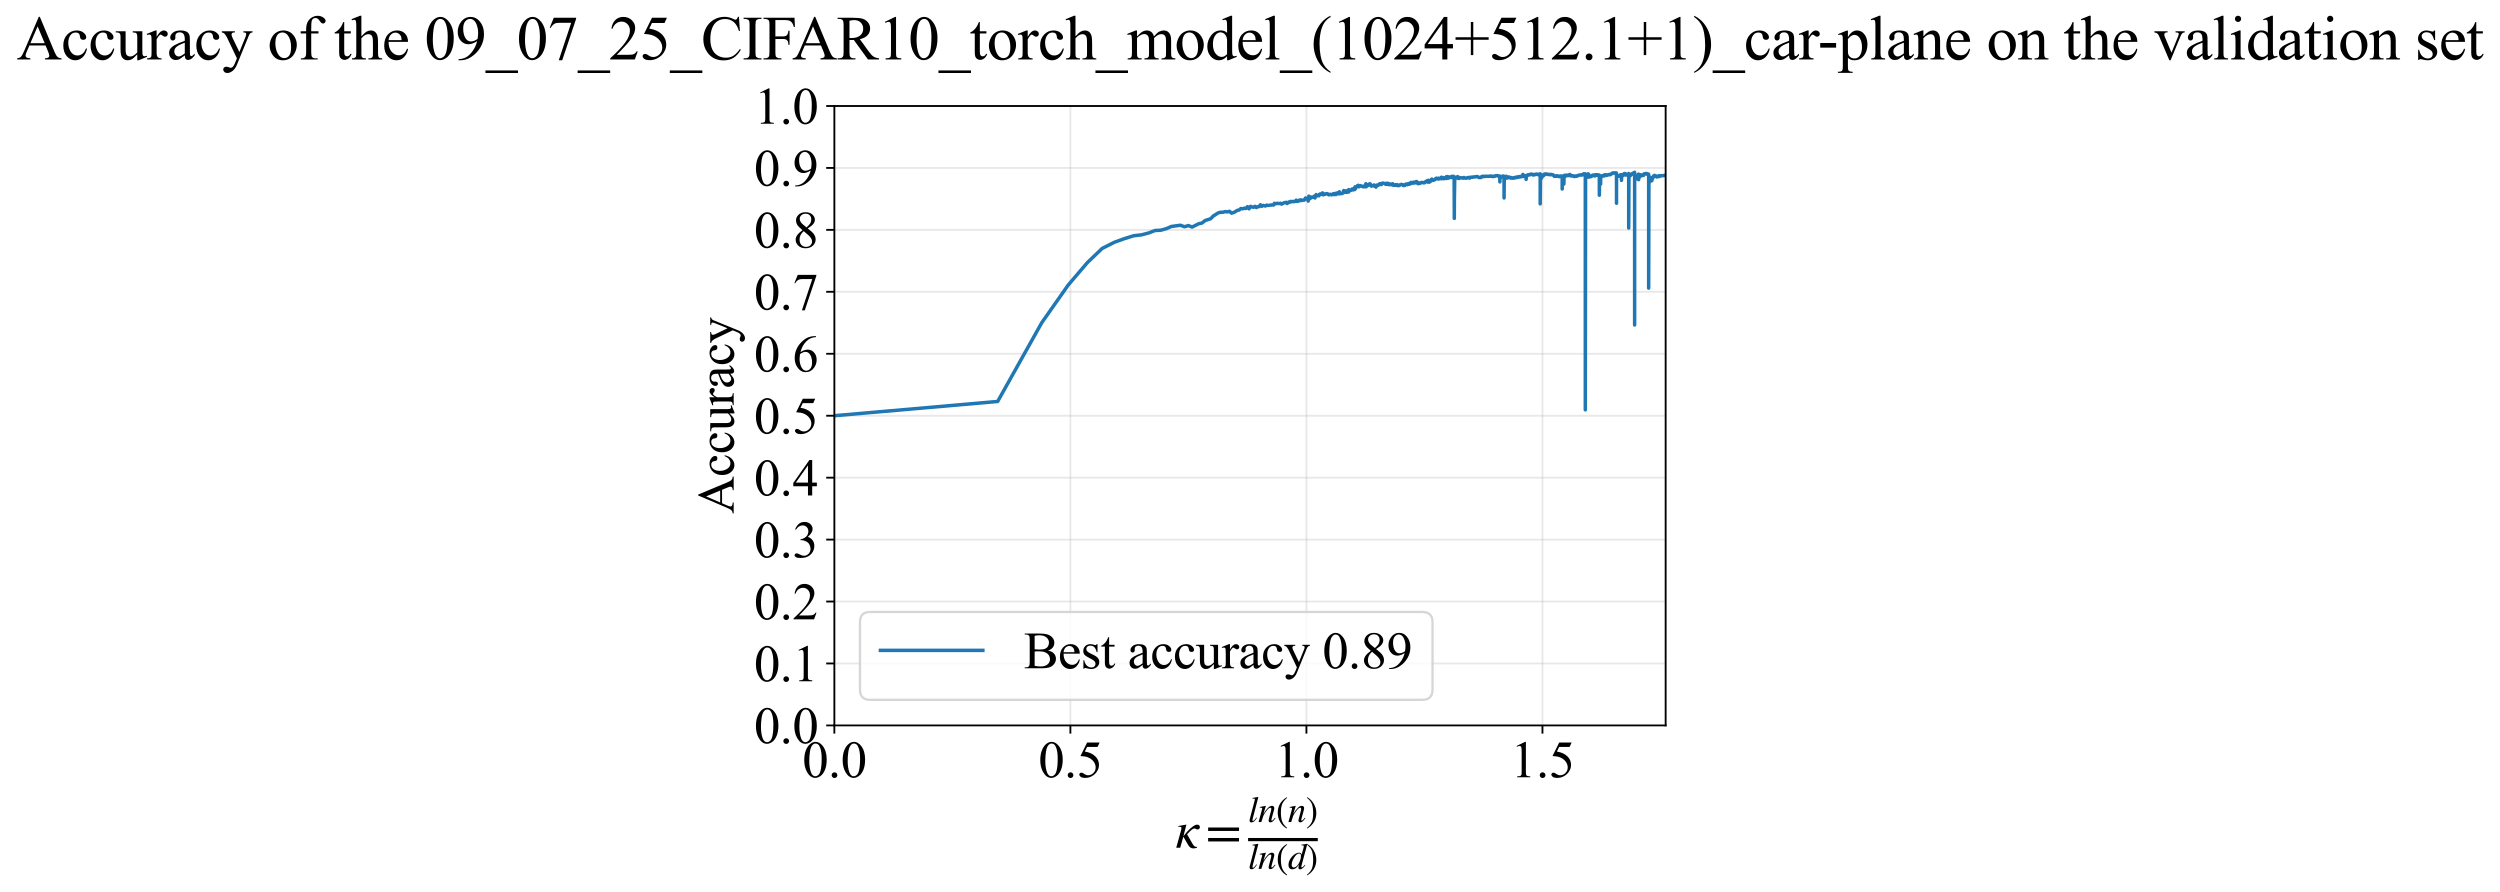 <?xml version="1.0" encoding="utf-8" standalone="no"?>
<!DOCTYPE svg PUBLIC "-//W3C//DTD SVG 1.1//EN"
  "http://www.w3.org/Graphics/SVG/1.1/DTD/svg11.dtd">
<svg xmlns:xlink="http://www.w3.org/1999/xlink" width="1073.993pt" height="383.266pt" viewBox="0 0 1073.993 383.266" xmlns="http://www.w3.org/2000/svg" version="1.1">
 <defs>
  <style type="text/css">*{stroke-linejoin: round; stroke-linecap: butt}</style>
 </defs>
 <g id="figure_1">
  <g id="patch_1">
   <path d="M -0 383.266 
L 1073.993 383.266 
L 1073.993 0 
L -0 0 
z
" style="fill: #ffffff"/>
  </g>
  <g id="axes_1">
   <g id="patch_2">
    <path d="M 358.436 311.644 
L 715.556 311.644 
L 715.556 45.532 
L 358.436 45.532 
z
" style="fill: #ffffff"/>
   </g>
   <g id="matplotlib.axis_1">
    <g id="xtick_1">
     <g id="line2d_1">
      <path d="M 358.436 311.644 
L 358.436 45.532 
" clip-path="url(#p1c40f66780)" style="fill: none; stroke: #b0b0b0; stroke-opacity: 0.3; stroke-width: 0.8; stroke-linecap: square"/>
     </g>
     <g id="line2d_2">
      <defs>
       <path id="m14b34a6fb9" d="M 0 0 
L 0 3.5 
" style="stroke: #000000; stroke-width: 0.8"/>
      </defs>
      <g>
       <use xlink:href="#m14b34a6fb9" x="358.436" y="311.644" style="stroke: #000000; stroke-width: 0.8"/>
      </g>
     </g>
     <g id="text_1">
      <!-- 0.0 -->
      <g transform="translate(344.686 333.92) scale(0.22 -0.22)">
       <defs>
        <path id="TimesNewRomanPSMT-30" d="M 231 2094 
Q 231 2819 450 3342 
Q 669 3866 1031 4122 
Q 1313 4325 1613 4325 
Q 2100 4325 2488 3828 
Q 2972 3213 2972 2159 
Q 2972 1422 2759 906 
Q 2547 391 2217 158 
Q 1888 -75 1581 -75 
Q 975 -75 572 641 
Q 231 1244 231 2094 
z
M 844 2016 
Q 844 1141 1059 588 
Q 1238 122 1591 122 
Q 1759 122 1940 273 
Q 2122 425 2216 781 
Q 2359 1319 2359 2297 
Q 2359 3022 2209 3506 
Q 2097 3866 1919 4016 
Q 1791 4119 1609 4119 
Q 1397 4119 1231 3928 
Q 1006 3669 925 3112 
Q 844 2556 844 2016 
z
" transform="scale(0.016)"/>
        <path id="TimesNewRomanPSMT-2e" d="M 800 606 
Q 947 606 1047 504 
Q 1147 403 1147 259 
Q 1147 116 1045 14 
Q 944 -88 800 -88 
Q 656 -88 554 14 
Q 453 116 453 259 
Q 453 406 554 506 
Q 656 606 800 606 
z
" transform="scale(0.016)"/>
       </defs>
       <use xlink:href="#TimesNewRomanPSMT-30"/>
       <use xlink:href="#TimesNewRomanPSMT-2e" transform="translate(50 0)"/>
       <use xlink:href="#TimesNewRomanPSMT-30" transform="translate(75 0)"/>
      </g>
     </g>
    </g>
    <g id="xtick_2">
     <g id="line2d_3">
      <path d="M 459.835 311.644 
L 459.835 45.532 
" clip-path="url(#p1c40f66780)" style="fill: none; stroke: #b0b0b0; stroke-opacity: 0.3; stroke-width: 0.8; stroke-linecap: square"/>
     </g>
     <g id="line2d_4">
      <g>
       <use xlink:href="#m14b34a6fb9" x="459.835" y="311.644" style="stroke: #000000; stroke-width: 0.8"/>
      </g>
     </g>
     <g id="text_2">
      <!-- 0.5 -->
      <g transform="translate(446.085 333.92) scale(0.22 -0.22)">
       <defs>
        <path id="TimesNewRomanPSMT-35" d="M 2778 4238 
L 2534 3706 
L 1259 3706 
L 981 3138 
Q 1809 3016 2294 2522 
Q 2709 2097 2709 1522 
Q 2709 1188 2573 903 
Q 2438 619 2231 419 
Q 2025 219 1772 97 
Q 1413 -75 1034 -75 
Q 653 -75 479 54 
Q 306 184 306 341 
Q 306 428 378 495 
Q 450 563 559 563 
Q 641 563 702 538 
Q 763 513 909 409 
Q 1144 247 1384 247 
Q 1750 247 2026 523 
Q 2303 800 2303 1197 
Q 2303 1581 2056 1914 
Q 1809 2247 1375 2428 
Q 1034 2569 447 2591 
L 1259 4238 
L 2778 4238 
z
" transform="scale(0.016)"/>
       </defs>
       <use xlink:href="#TimesNewRomanPSMT-30"/>
       <use xlink:href="#TimesNewRomanPSMT-2e" transform="translate(50 0)"/>
       <use xlink:href="#TimesNewRomanPSMT-35" transform="translate(75 0)"/>
      </g>
     </g>
    </g>
    <g id="xtick_3">
     <g id="line2d_5">
      <path d="M 561.234 311.644 
L 561.234 45.532 
" clip-path="url(#p1c40f66780)" style="fill: none; stroke: #b0b0b0; stroke-opacity: 0.3; stroke-width: 0.8; stroke-linecap: square"/>
     </g>
     <g id="line2d_6">
      <g>
       <use xlink:href="#m14b34a6fb9" x="561.234" y="311.644" style="stroke: #000000; stroke-width: 0.8"/>
      </g>
     </g>
     <g id="text_3">
      <!-- 1.0 -->
      <g transform="translate(547.484 333.92) scale(0.22 -0.22)">
       <defs>
        <path id="TimesNewRomanPSMT-31" d="M 750 3822 
L 1781 4325 
L 1884 4325 
L 1884 747 
Q 1884 391 1914 303 
Q 1944 216 2037 169 
Q 2131 122 2419 116 
L 2419 0 
L 825 0 
L 825 116 
Q 1125 122 1212 167 
Q 1300 213 1334 289 
Q 1369 366 1369 747 
L 1369 3034 
Q 1369 3497 1338 3628 
Q 1316 3728 1258 3775 
Q 1200 3822 1119 3822 
Q 1003 3822 797 3725 
L 750 3822 
z
" transform="scale(0.016)"/>
       </defs>
       <use xlink:href="#TimesNewRomanPSMT-31"/>
       <use xlink:href="#TimesNewRomanPSMT-2e" transform="translate(50 0)"/>
       <use xlink:href="#TimesNewRomanPSMT-30" transform="translate(75 0)"/>
      </g>
     </g>
    </g>
    <g id="xtick_4">
     <g id="line2d_7">
      <path d="M 662.633 311.644 
L 662.633 45.532 
" clip-path="url(#p1c40f66780)" style="fill: none; stroke: #b0b0b0; stroke-opacity: 0.3; stroke-width: 0.8; stroke-linecap: square"/>
     </g>
     <g id="line2d_8">
      <g>
       <use xlink:href="#m14b34a6fb9" x="662.633" y="311.644" style="stroke: #000000; stroke-width: 0.8"/>
      </g>
     </g>
     <g id="text_4">
      <!-- 1.5 -->
      <g transform="translate(648.883 333.92) scale(0.22 -0.22)">
       <use xlink:href="#TimesNewRomanPSMT-31"/>
       <use xlink:href="#TimesNewRomanPSMT-2e" transform="translate(50 0)"/>
       <use xlink:href="#TimesNewRomanPSMT-35" transform="translate(75 0)"/>
      </g>
     </g>
    </g>
    <g id="text_5">
     <!-- $\kappa  = \frac{ln(n)}{ln(d)}$ -->
     <g transform="translate(504.986 364.186) scale(0.22 -0.22)">
      <defs>
       <path id="STIXGeneral-Italic-3ba" d="M 979 1440 
L 998 1446 
Q 1850 2541 2464 2790 
Q 2547 2822 2630 2822 
Q 2797 2822 2886 2736 
Q 2976 2650 2976 2522 
Q 2976 2387 2893 2307 
Q 2810 2227 2682 2227 
Q 2605 2227 2502 2288 
Q 2400 2349 2336 2349 
Q 2170 2349 1990 2205 
Q 1811 2061 1414 1645 
L 2042 544 
Q 2202 262 2310 182 
Q 2419 102 2624 102 
L 2624 0 
Q 2374 -83 2182 -83 
Q 1786 -83 1555 326 
L 960 1350 
L 576 0 
L 90 0 
L 640 1978 
Q 730 2317 730 2406 
Q 730 2560 518 2560 
L 339 2560 
L 339 2650 
Q 678 2694 1306 2822 
L 1325 2803 
L 979 1440 
z
" transform="scale(0.016)"/>
       <path id="STIXGeneral-Regular-3d" d="M 4077 2048 
L 307 2048 
L 307 2470 
L 4077 2470 
L 4077 2048 
z
M 4077 768 
L 307 768 
L 307 1190 
L 4077 1190 
L 4077 768 
z
" transform="scale(0.016)"/>
       <path id="STIXGeneral-Italic-6c" d="M 1786 4339 
L 806 595 
Q 755 410 755 320 
Q 755 205 864 205 
Q 1037 205 1293 570 
L 1453 794 
L 1542 730 
Q 1254 275 1046 102 
Q 838 -70 576 -70 
Q 262 -70 262 288 
Q 262 397 288 480 
L 1165 3834 
Q 1184 3898 1184 3955 
Q 1184 4096 870 4096 
L 755 4096 
L 755 4198 
Q 1203 4250 1747 4371 
L 1786 4339 
z
" transform="scale(0.016)"/>
       <path id="STIXGeneral-Italic-6e" d="M 2944 749 
L 3034 666 
Q 2707 218 2534 80 
Q 2362 -58 2138 -58 
Q 2010 -58 1923 28 
Q 1837 115 1837 288 
Q 1837 390 1939 768 
L 2221 1805 
Q 2310 2150 2310 2310 
Q 2310 2496 2157 2496 
Q 1971 2496 1750 2275 
Q 1530 2054 1210 1587 
Q 998 1274 899 1024 
Q 800 774 570 0 
L 90 0 
L 704 2240 
Q 717 2304 717 2349 
Q 717 2445 630 2480 
Q 544 2515 301 2522 
L 301 2624 
Q 550 2675 857 2729 
Q 1165 2784 1338 2822 
L 1363 2810 
L 934 1414 
Q 1408 2170 1753 2496 
Q 2099 2822 2413 2822 
Q 2611 2822 2720 2716 
Q 2829 2611 2829 2432 
Q 2829 2272 2765 2048 
L 2406 749 
Q 2317 429 2317 358 
Q 2317 243 2419 243 
Q 2541 243 2810 582 
Q 2854 634 2944 749 
z
" transform="scale(0.016)"/>
       <path id="STIXGeneral-Regular-28" d="M 1946 -1030 
L 1869 -1133 
Q 1126 -710 716 32 
Q 307 774 307 1613 
Q 307 3386 1888 4326 
L 1946 4224 
Q 1293 3667 1075 3126 
Q 858 2586 858 1632 
Q 858 685 1082 96 
Q 1306 -493 1946 -1030 
z
" transform="scale(0.016)"/>
       <path id="STIXGeneral-Regular-29" d="M 186 4224 
L 262 4326 
Q 992 3891 1408 3148 
Q 1824 2406 1824 1581 
Q 1824 -166 243 -1133 
L 186 -1030 
Q 845 -486 1059 54 
Q 1274 595 1274 1562 
Q 1274 2534 1059 3120 
Q 845 3706 186 4224 
z
" transform="scale(0.016)"/>
       <path id="STIXGeneral-Italic-64" d="M 3334 4371 
L 3373 4333 
L 3123 3360 
L 2739 1958 
Q 2323 429 2323 384 
Q 2323 256 2438 256 
Q 2522 256 2614 336 
Q 2707 416 2963 710 
L 3040 646 
Q 2547 -83 2099 -83 
Q 1978 -83 1907 -6 
Q 1837 70 1837 205 
Q 1837 397 1920 774 
Q 1645 307 1379 118 
Q 1114 -70 781 -70 
Q 461 -70 278 125 
Q 96 320 96 678 
Q 96 1440 713 2131 
Q 1331 2822 1965 2822 
Q 2163 2822 2256 2732 
Q 2349 2643 2381 2451 
L 2387 2451 
L 2675 3494 
Q 2765 3808 2765 3949 
Q 2765 4051 2694 4076 
Q 2624 4102 2355 4115 
L 2355 4224 
Q 2848 4269 3334 4371 
z
M 2278 2310 
Q 2278 2477 2185 2576 
Q 2093 2675 1978 2675 
Q 1677 2675 1395 2381 
Q 1075 2042 864 1571 
Q 653 1101 653 704 
Q 653 486 752 361 
Q 851 237 1024 237 
Q 1312 237 1606 550 
Q 1901 864 2089 1350 
Q 2278 1837 2278 2310 
z
" transform="scale(0.016)"/>
      </defs>
      <use xlink:href="#STIXGeneral-Italic-3ba" transform="translate(0 0.003)"/>
      <use xlink:href="#STIXGeneral-Regular-3d" transform="translate(58.84 0.003)"/>
      <use xlink:href="#STIXGeneral-Italic-6c" transform="translate(141.78 50.192) scale(0.7)"/>
      <use xlink:href="#STIXGeneral-Italic-6e" transform="translate(161.24 50.192) scale(0.7)"/>
      <use xlink:href="#STIXGeneral-Regular-28" transform="translate(196.24 50.192) scale(0.7)"/>
      <use xlink:href="#STIXGeneral-Italic-6e" transform="translate(219.55 50.192) scale(0.7)"/>
      <use xlink:href="#STIXGeneral-Regular-29" transform="translate(254.55 50.192) scale(0.7)"/>
      <use xlink:href="#STIXGeneral-Italic-6c" transform="translate(141.78 -41.258) scale(0.7)"/>
      <use xlink:href="#STIXGeneral-Italic-6e" transform="translate(161.24 -41.258) scale(0.7)"/>
      <use xlink:href="#STIXGeneral-Regular-28" transform="translate(196.24 -41.258) scale(0.7)"/>
      <use xlink:href="#STIXGeneral-Italic-64" transform="translate(219.55 -41.258) scale(0.7)"/>
      <use xlink:href="#STIXGeneral-Regular-29" transform="translate(254.55 -41.258) scale(0.7)"/>
      <path d="M 141.78 12.8 
L 141.78 19.05 
L 277.86 19.05 
L 277.86 12.8 
L 141.78 12.8 
z
"/>
     </g>
    </g>
   </g>
   <g id="matplotlib.axis_2">
    <g id="ytick_1">
     <g id="line2d_9">
      <path d="M 358.436 311.644 
L 715.556 311.644 
" clip-path="url(#p1c40f66780)" style="fill: none; stroke: #b0b0b0; stroke-opacity: 0.3; stroke-width: 0.8; stroke-linecap: square"/>
     </g>
     <g id="line2d_10">
      <defs>
       <path id="m7bfb287fcb" d="M 0 0 
L -3.5 0 
" style="stroke: #000000; stroke-width: 0.8"/>
      </defs>
      <g>
       <use xlink:href="#m7bfb287fcb" x="358.436" y="311.644" style="stroke: #000000; stroke-width: 0.8"/>
      </g>
     </g>
     <g id="text_6">
      <!-- 0.0 -->
      <g transform="translate(323.936 319.282) scale(0.22 -0.22)">
       <use xlink:href="#TimesNewRomanPSMT-30"/>
       <use xlink:href="#TimesNewRomanPSMT-2e" transform="translate(50 0)"/>
       <use xlink:href="#TimesNewRomanPSMT-30" transform="translate(75 0)"/>
      </g>
     </g>
    </g>
    <g id="ytick_2">
     <g id="line2d_11">
      <path d="M 358.436 285.032 
L 715.556 285.032 
" clip-path="url(#p1c40f66780)" style="fill: none; stroke: #b0b0b0; stroke-opacity: 0.3; stroke-width: 0.8; stroke-linecap: square"/>
     </g>
     <g id="line2d_12">
      <g>
       <use xlink:href="#m7bfb287fcb" x="358.436" y="285.032" style="stroke: #000000; stroke-width: 0.8"/>
      </g>
     </g>
     <g id="text_7">
      <!-- 0.1 -->
      <g transform="translate(323.936 292.67) scale(0.22 -0.22)">
       <use xlink:href="#TimesNewRomanPSMT-30"/>
       <use xlink:href="#TimesNewRomanPSMT-2e" transform="translate(50 0)"/>
       <use xlink:href="#TimesNewRomanPSMT-31" transform="translate(75 0)"/>
      </g>
     </g>
    </g>
    <g id="ytick_3">
     <g id="line2d_13">
      <path d="M 358.436 258.421 
L 715.556 258.421 
" clip-path="url(#p1c40f66780)" style="fill: none; stroke: #b0b0b0; stroke-opacity: 0.3; stroke-width: 0.8; stroke-linecap: square"/>
     </g>
     <g id="line2d_14">
      <g>
       <use xlink:href="#m7bfb287fcb" x="358.436" y="258.421" style="stroke: #000000; stroke-width: 0.8"/>
      </g>
     </g>
     <g id="text_8">
      <!-- 0.2 -->
      <g transform="translate(323.936 266.059) scale(0.22 -0.22)">
       <defs>
        <path id="TimesNewRomanPSMT-32" d="M 2934 816 
L 2638 0 
L 138 0 
L 138 116 
Q 1241 1122 1691 1759 
Q 2141 2397 2141 2925 
Q 2141 3328 1894 3587 
Q 1647 3847 1303 3847 
Q 991 3847 742 3664 
Q 494 3481 375 3128 
L 259 3128 
Q 338 3706 661 4015 
Q 984 4325 1469 4325 
Q 1984 4325 2329 3994 
Q 2675 3663 2675 3213 
Q 2675 2891 2525 2569 
Q 2294 2063 1775 1497 
Q 997 647 803 472 
L 1909 472 
Q 2247 472 2383 497 
Q 2519 522 2628 598 
Q 2738 675 2819 816 
L 2934 816 
z
" transform="scale(0.016)"/>
       </defs>
       <use xlink:href="#TimesNewRomanPSMT-30"/>
       <use xlink:href="#TimesNewRomanPSMT-2e" transform="translate(50 0)"/>
       <use xlink:href="#TimesNewRomanPSMT-32" transform="translate(75 0)"/>
      </g>
     </g>
    </g>
    <g id="ytick_4">
     <g id="line2d_15">
      <path d="M 358.436 231.81 
L 715.556 231.81 
" clip-path="url(#p1c40f66780)" style="fill: none; stroke: #b0b0b0; stroke-opacity: 0.3; stroke-width: 0.8; stroke-linecap: square"/>
     </g>
     <g id="line2d_16">
      <g>
       <use xlink:href="#m7bfb287fcb" x="358.436" y="231.81" style="stroke: #000000; stroke-width: 0.8"/>
      </g>
     </g>
     <g id="text_9">
      <!-- 0.3 -->
      <g transform="translate(323.936 239.448) scale(0.22 -0.22)">
       <defs>
        <path id="TimesNewRomanPSMT-33" d="M 325 3431 
Q 506 3859 782 4092 
Q 1059 4325 1472 4325 
Q 1981 4325 2253 3994 
Q 2459 3747 2459 3466 
Q 2459 3003 1878 2509 
Q 2269 2356 2469 2072 
Q 2669 1788 2669 1403 
Q 2669 853 2319 450 
Q 1863 -75 997 -75 
Q 569 -75 414 31 
Q 259 138 259 259 
Q 259 350 332 419 
Q 406 488 509 488 
Q 588 488 669 463 
Q 722 447 909 348 
Q 1097 250 1169 231 
Q 1284 197 1416 197 
Q 1734 197 1970 444 
Q 2206 691 2206 1028 
Q 2206 1275 2097 1509 
Q 2016 1684 1919 1775 
Q 1784 1900 1550 2001 
Q 1316 2103 1072 2103 
L 972 2103 
L 972 2197 
Q 1219 2228 1467 2375 
Q 1716 2522 1828 2728 
Q 1941 2934 1941 3181 
Q 1941 3503 1739 3701 
Q 1538 3900 1238 3900 
Q 753 3900 428 3381 
L 325 3431 
z
" transform="scale(0.016)"/>
       </defs>
       <use xlink:href="#TimesNewRomanPSMT-30"/>
       <use xlink:href="#TimesNewRomanPSMT-2e" transform="translate(50 0)"/>
       <use xlink:href="#TimesNewRomanPSMT-33" transform="translate(75 0)"/>
      </g>
     </g>
    </g>
    <g id="ytick_5">
     <g id="line2d_17">
      <path d="M 358.436 205.199 
L 715.556 205.199 
" clip-path="url(#p1c40f66780)" style="fill: none; stroke: #b0b0b0; stroke-opacity: 0.3; stroke-width: 0.8; stroke-linecap: square"/>
     </g>
     <g id="line2d_18">
      <g>
       <use xlink:href="#m7bfb287fcb" x="358.436" y="205.199" style="stroke: #000000; stroke-width: 0.8"/>
      </g>
     </g>
     <g id="text_10">
      <!-- 0.4 -->
      <g transform="translate(323.936 212.837) scale(0.22 -0.22)">
       <defs>
        <path id="TimesNewRomanPSMT-34" d="M 2978 1563 
L 2978 1119 
L 2409 1119 
L 2409 0 
L 1894 0 
L 1894 1119 
L 100 1119 
L 100 1519 
L 2066 4325 
L 2409 4325 
L 2409 1563 
L 2978 1563 
z
M 1894 1563 
L 1894 3666 
L 406 1563 
L 1894 1563 
z
" transform="scale(0.016)"/>
       </defs>
       <use xlink:href="#TimesNewRomanPSMT-30"/>
       <use xlink:href="#TimesNewRomanPSMT-2e" transform="translate(50 0)"/>
       <use xlink:href="#TimesNewRomanPSMT-34" transform="translate(75 0)"/>
      </g>
     </g>
    </g>
    <g id="ytick_6">
     <g id="line2d_19">
      <path d="M 358.436 178.588 
L 715.556 178.588 
" clip-path="url(#p1c40f66780)" style="fill: none; stroke: #b0b0b0; stroke-opacity: 0.3; stroke-width: 0.8; stroke-linecap: square"/>
     </g>
     <g id="line2d_20">
      <g>
       <use xlink:href="#m7bfb287fcb" x="358.436" y="178.588" style="stroke: #000000; stroke-width: 0.8"/>
      </g>
     </g>
     <g id="text_11">
      <!-- 0.5 -->
      <g transform="translate(323.936 186.226) scale(0.22 -0.22)">
       <use xlink:href="#TimesNewRomanPSMT-30"/>
       <use xlink:href="#TimesNewRomanPSMT-2e" transform="translate(50 0)"/>
       <use xlink:href="#TimesNewRomanPSMT-35" transform="translate(75 0)"/>
      </g>
     </g>
    </g>
    <g id="ytick_7">
     <g id="line2d_21">
      <path d="M 358.436 151.976 
L 715.556 151.976 
" clip-path="url(#p1c40f66780)" style="fill: none; stroke: #b0b0b0; stroke-opacity: 0.3; stroke-width: 0.8; stroke-linecap: square"/>
     </g>
     <g id="line2d_22">
      <g>
       <use xlink:href="#m7bfb287fcb" x="358.436" y="151.976" style="stroke: #000000; stroke-width: 0.8"/>
      </g>
     </g>
     <g id="text_12">
      <!-- 0.6 -->
      <g transform="translate(323.936 159.614) scale(0.22 -0.22)">
       <defs>
        <path id="TimesNewRomanPSMT-36" d="M 2869 4325 
L 2869 4209 
Q 2456 4169 2195 4045 
Q 1934 3922 1679 3669 
Q 1425 3416 1258 3105 
Q 1091 2794 978 2366 
Q 1428 2675 1881 2675 
Q 2316 2675 2634 2325 
Q 2953 1975 2953 1425 
Q 2953 894 2631 456 
Q 2244 -75 1606 -75 
Q 1172 -75 869 213 
Q 275 772 275 1663 
Q 275 2231 503 2743 
Q 731 3256 1154 3653 
Q 1578 4050 1965 4187 
Q 2353 4325 2688 4325 
L 2869 4325 
z
M 925 2138 
Q 869 1716 869 1456 
Q 869 1156 980 804 
Q 1091 453 1309 247 
Q 1469 100 1697 100 
Q 1969 100 2183 356 
Q 2397 613 2397 1088 
Q 2397 1622 2184 2012 
Q 1972 2403 1581 2403 
Q 1463 2403 1327 2353 
Q 1191 2303 925 2138 
z
" transform="scale(0.016)"/>
       </defs>
       <use xlink:href="#TimesNewRomanPSMT-30"/>
       <use xlink:href="#TimesNewRomanPSMT-2e" transform="translate(50 0)"/>
       <use xlink:href="#TimesNewRomanPSMT-36" transform="translate(75 0)"/>
      </g>
     </g>
    </g>
    <g id="ytick_8">
     <g id="line2d_23">
      <path d="M 358.436 125.365 
L 715.556 125.365 
" clip-path="url(#p1c40f66780)" style="fill: none; stroke: #b0b0b0; stroke-opacity: 0.3; stroke-width: 0.8; stroke-linecap: square"/>
     </g>
     <g id="line2d_24">
      <g>
       <use xlink:href="#m7bfb287fcb" x="358.436" y="125.365" style="stroke: #000000; stroke-width: 0.8"/>
      </g>
     </g>
     <g id="text_13">
      <!-- 0.7 -->
      <g transform="translate(323.936 133.003) scale(0.22 -0.22)">
       <defs>
        <path id="TimesNewRomanPSMT-37" d="M 644 4238 
L 2916 4238 
L 2916 4119 
L 1503 -88 
L 1153 -88 
L 2419 3728 
L 1253 3728 
Q 900 3728 750 3644 
Q 488 3500 328 3200 
L 238 3234 
L 644 4238 
z
" transform="scale(0.016)"/>
       </defs>
       <use xlink:href="#TimesNewRomanPSMT-30"/>
       <use xlink:href="#TimesNewRomanPSMT-2e" transform="translate(50 0)"/>
       <use xlink:href="#TimesNewRomanPSMT-37" transform="translate(75 0)"/>
      </g>
     </g>
    </g>
    <g id="ytick_9">
     <g id="line2d_25">
      <path d="M 358.436 98.754 
L 715.556 98.754 
" clip-path="url(#p1c40f66780)" style="fill: none; stroke: #b0b0b0; stroke-opacity: 0.3; stroke-width: 0.8; stroke-linecap: square"/>
     </g>
     <g id="line2d_26">
      <g>
       <use xlink:href="#m7bfb287fcb" x="358.436" y="98.754" style="stroke: #000000; stroke-width: 0.8"/>
      </g>
     </g>
     <g id="text_14">
      <!-- 0.8 -->
      <g transform="translate(323.936 106.392) scale(0.22 -0.22)">
       <defs>
        <path id="TimesNewRomanPSMT-38" d="M 1228 2134 
Q 725 2547 579 2797 
Q 434 3047 434 3316 
Q 434 3728 753 4026 
Q 1072 4325 1600 4325 
Q 2113 4325 2425 4047 
Q 2738 3769 2738 3413 
Q 2738 3175 2569 2928 
Q 2400 2681 1866 2347 
Q 2416 1922 2594 1678 
Q 2831 1359 2831 1006 
Q 2831 559 2490 242 
Q 2150 -75 1597 -75 
Q 994 -75 656 303 
Q 388 606 388 966 
Q 388 1247 577 1523 
Q 766 1800 1228 2134 
z
M 1719 2469 
Q 2094 2806 2194 3001 
Q 2294 3197 2294 3444 
Q 2294 3772 2109 3958 
Q 1925 4144 1606 4144 
Q 1288 4144 1088 3959 
Q 888 3775 888 3528 
Q 888 3366 970 3203 
Q 1053 3041 1206 2894 
L 1719 2469 
z
M 1375 2016 
Q 1116 1797 991 1539 
Q 866 1281 866 981 
Q 866 578 1086 336 
Q 1306 94 1647 94 
Q 1984 94 2187 284 
Q 2391 475 2391 747 
Q 2391 972 2272 1150 
Q 2050 1481 1375 2016 
z
" transform="scale(0.016)"/>
       </defs>
       <use xlink:href="#TimesNewRomanPSMT-30"/>
       <use xlink:href="#TimesNewRomanPSMT-2e" transform="translate(50 0)"/>
       <use xlink:href="#TimesNewRomanPSMT-38" transform="translate(75 0)"/>
      </g>
     </g>
    </g>
    <g id="ytick_10">
     <g id="line2d_27">
      <path d="M 358.436 72.143 
L 715.556 72.143 
" clip-path="url(#p1c40f66780)" style="fill: none; stroke: #b0b0b0; stroke-opacity: 0.3; stroke-width: 0.8; stroke-linecap: square"/>
     </g>
     <g id="line2d_28">
      <g>
       <use xlink:href="#m7bfb287fcb" x="358.436" y="72.143" style="stroke: #000000; stroke-width: 0.8"/>
      </g>
     </g>
     <g id="text_15">
      <!-- 0.9 -->
      <g transform="translate(323.936 79.781) scale(0.22 -0.22)">
       <defs>
        <path id="TimesNewRomanPSMT-39" d="M 338 -88 
L 338 28 
Q 744 34 1094 217 
Q 1444 400 1770 856 
Q 2097 1313 2225 1859 
Q 1734 1544 1338 1544 
Q 891 1544 572 1889 
Q 253 2234 253 2806 
Q 253 3363 572 3797 
Q 956 4325 1575 4325 
Q 2097 4325 2469 3894 
Q 2925 3359 2925 2575 
Q 2925 1869 2578 1258 
Q 2231 647 1613 244 
Q 1109 -88 516 -88 
L 338 -88 
z
M 2275 2091 
Q 2331 2497 2331 2741 
Q 2331 3044 2228 3395 
Q 2125 3747 1936 3934 
Q 1747 4122 1506 4122 
Q 1228 4122 1018 3872 
Q 809 3622 809 3128 
Q 809 2469 1088 2097 
Q 1291 1828 1588 1828 
Q 1731 1828 1928 1897 
Q 2125 1966 2275 2091 
z
" transform="scale(0.016)"/>
       </defs>
       <use xlink:href="#TimesNewRomanPSMT-30"/>
       <use xlink:href="#TimesNewRomanPSMT-2e" transform="translate(50 0)"/>
       <use xlink:href="#TimesNewRomanPSMT-39" transform="translate(75 0)"/>
      </g>
     </g>
    </g>
    <g id="ytick_11">
     <g id="line2d_29">
      <path d="M 358.436 45.532 
L 715.556 45.532 
" clip-path="url(#p1c40f66780)" style="fill: none; stroke: #b0b0b0; stroke-opacity: 0.3; stroke-width: 0.8; stroke-linecap: square"/>
     </g>
     <g id="line2d_30">
      <g>
       <use xlink:href="#m7bfb287fcb" x="358.436" y="45.532" style="stroke: #000000; stroke-width: 0.8"/>
      </g>
     </g>
     <g id="text_16">
      <!-- 1.0 -->
      <g transform="translate(323.936 53.17) scale(0.22 -0.22)">
       <use xlink:href="#TimesNewRomanPSMT-31"/>
       <use xlink:href="#TimesNewRomanPSMT-2e" transform="translate(50 0)"/>
       <use xlink:href="#TimesNewRomanPSMT-30" transform="translate(75 0)"/>
      </g>
     </g>
    </g>
    <g id="text_17">
     <!-- Accuracy -->
     <g transform="translate(315.189 220.726) rotate(-90) scale(0.22 -0.22)">
      <defs>
       <path id="TimesNewRomanPSMT-41" d="M 2928 1419 
L 1288 1419 
L 1000 750 
Q 894 503 894 381 
Q 894 284 986 211 
Q 1078 138 1384 116 
L 1384 0 
L 50 0 
L 50 116 
Q 316 163 394 238 
Q 553 388 747 847 
L 2238 4334 
L 2347 4334 
L 3822 809 
Q 4000 384 4145 257 
Q 4291 131 4550 116 
L 4550 0 
L 2878 0 
L 2878 116 
Q 3131 128 3220 200 
Q 3309 272 3309 375 
Q 3309 513 3184 809 
L 2928 1419 
z
M 2841 1650 
L 2122 3363 
L 1384 1650 
L 2841 1650 
z
" transform="scale(0.016)"/>
       <path id="TimesNewRomanPSMT-63" d="M 2631 1088 
Q 2516 522 2178 217 
Q 1841 -88 1431 -88 
Q 944 -88 581 321 
Q 219 731 219 1428 
Q 219 2103 620 2525 
Q 1022 2947 1584 2947 
Q 2006 2947 2278 2723 
Q 2550 2500 2550 2259 
Q 2550 2141 2473 2067 
Q 2397 1994 2259 1994 
Q 2075 1994 1981 2113 
Q 1928 2178 1911 2362 
Q 1894 2547 1784 2644 
Q 1675 2738 1481 2738 
Q 1169 2738 978 2506 
Q 725 2200 725 1697 
Q 725 1184 976 792 
Q 1228 400 1656 400 
Q 1963 400 2206 609 
Q 2378 753 2541 1131 
L 2631 1088 
z
" transform="scale(0.016)"/>
       <path id="TimesNewRomanPSMT-75" d="M 2709 2863 
L 2709 1128 
Q 2709 631 2732 520 
Q 2756 409 2807 365 
Q 2859 322 2928 322 
Q 3025 322 3147 375 
L 3191 266 
L 2334 -88 
L 2194 -88 
L 2194 519 
Q 1825 119 1631 15 
Q 1438 -88 1222 -88 
Q 981 -88 804 51 
Q 628 191 559 409 
Q 491 628 491 1028 
L 491 2306 
Q 491 2509 447 2587 
Q 403 2666 317 2708 
Q 231 2750 6 2747 
L 6 2863 
L 1009 2863 
L 1009 947 
Q 1009 547 1148 422 
Q 1288 297 1484 297 
Q 1619 297 1789 381 
Q 1959 466 2194 703 
L 2194 2325 
Q 2194 2569 2105 2655 
Q 2016 2741 1734 2747 
L 1734 2863 
L 2709 2863 
z
" transform="scale(0.016)"/>
       <path id="TimesNewRomanPSMT-72" d="M 1038 2947 
L 1038 2303 
Q 1397 2947 1775 2947 
Q 1947 2947 2059 2842 
Q 2172 2738 2172 2600 
Q 2172 2478 2090 2393 
Q 2009 2309 1897 2309 
Q 1788 2309 1652 2417 
Q 1516 2525 1450 2525 
Q 1394 2525 1328 2463 
Q 1188 2334 1038 2041 
L 1038 669 
Q 1038 431 1097 309 
Q 1138 225 1241 169 
Q 1344 113 1538 113 
L 1538 0 
L 72 0 
L 72 113 
Q 291 113 397 181 
Q 475 231 506 341 
Q 522 394 522 644 
L 522 1753 
Q 522 2253 501 2348 
Q 481 2444 426 2487 
Q 372 2531 291 2531 
Q 194 2531 72 2484 
L 41 2597 
L 906 2947 
L 1038 2947 
z
" transform="scale(0.016)"/>
       <path id="TimesNewRomanPSMT-61" d="M 1822 413 
Q 1381 72 1269 19 
Q 1100 -59 909 -59 
Q 613 -59 420 144 
Q 228 347 228 678 
Q 228 888 322 1041 
Q 450 1253 767 1440 
Q 1084 1628 1822 1897 
L 1822 2009 
Q 1822 2438 1686 2597 
Q 1550 2756 1291 2756 
Q 1094 2756 978 2650 
Q 859 2544 859 2406 
L 866 2225 
Q 866 2081 792 2003 
Q 719 1925 600 1925 
Q 484 1925 411 2006 
Q 338 2088 338 2228 
Q 338 2497 613 2722 
Q 888 2947 1384 2947 
Q 1766 2947 2009 2819 
Q 2194 2722 2281 2516 
Q 2338 2381 2338 1966 
L 2338 994 
Q 2338 584 2353 492 
Q 2369 400 2405 369 
Q 2441 338 2488 338 
Q 2538 338 2575 359 
Q 2641 400 2828 588 
L 2828 413 
Q 2478 -56 2159 -56 
Q 2006 -56 1915 50 
Q 1825 156 1822 413 
z
M 1822 616 
L 1822 1706 
Q 1350 1519 1213 1441 
Q 966 1303 859 1153 
Q 753 1003 753 825 
Q 753 600 887 451 
Q 1022 303 1197 303 
Q 1434 303 1822 616 
z
" transform="scale(0.016)"/>
       <path id="TimesNewRomanPSMT-79" d="M 38 2863 
L 1372 2863 
L 1372 2747 
L 1306 2747 
Q 1166 2747 1095 2686 
Q 1025 2625 1025 2534 
Q 1025 2413 1128 2197 
L 1825 753 
L 2466 2334 
Q 2519 2463 2519 2588 
Q 2519 2644 2497 2672 
Q 2472 2706 2419 2726 
Q 2366 2747 2231 2747 
L 2231 2863 
L 3163 2863 
L 3163 2747 
Q 3047 2734 2984 2696 
Q 2922 2659 2847 2556 
Q 2819 2513 2741 2316 
L 1575 -541 
Q 1406 -956 1132 -1168 
Q 859 -1381 606 -1381 
Q 422 -1381 303 -1275 
Q 184 -1169 184 -1031 
Q 184 -900 270 -820 
Q 356 -741 506 -741 
Q 609 -741 788 -809 
Q 913 -856 944 -856 
Q 1038 -856 1148 -759 
Q 1259 -663 1372 -384 
L 1575 113 
L 547 2272 
Q 500 2369 397 2513 
Q 319 2622 269 2659 
Q 197 2709 38 2747 
L 38 2863 
z
" transform="scale(0.016)"/>
      </defs>
      <use xlink:href="#TimesNewRomanPSMT-41"/>
      <use xlink:href="#TimesNewRomanPSMT-63" transform="translate(72.217 0)"/>
      <use xlink:href="#TimesNewRomanPSMT-63" transform="translate(116.602 0)"/>
      <use xlink:href="#TimesNewRomanPSMT-75" transform="translate(160.986 0)"/>
      <use xlink:href="#TimesNewRomanPSMT-72" transform="translate(210.986 0)"/>
      <use xlink:href="#TimesNewRomanPSMT-61" transform="translate(244.287 0)"/>
      <use xlink:href="#TimesNewRomanPSMT-63" transform="translate(288.672 0)"/>
      <use xlink:href="#TimesNewRomanPSMT-79" transform="translate(333.057 0)"/>
     </g>
    </g>
   </g>
   <g id="line2d_31">
    <path d="M 358.436 178.588 
L 428.594 172.467 
L 447.513 138.671 
L 458.908 122.438 
L 467.088 112.858 
L 473.473 106.737 
L 478.712 104.076 
L 483.153 102.479 
L 487.009 101.282 
L 490.415 100.883 
L 493.465 100.084 
L 496.227 99.02 
L 498.751 98.887 
L 501.074 98.222 
L 503.227 97.29 
L 507.107 96.758 
L 508.87 97.423 
L 510.533 96.891 
L 512.107 97.556 
L 515.02 96.093 
L 516.375 95.827 
L 517.67 94.762 
L 520.099 93.964 
L 521.242 92.766 
L 523.402 91.436 
L 524.425 91.17 
L 525.414 91.17 
L 526.37 90.904 
L 527.296 91.037 
L 528.194 90.771 
L 529.065 91.569 
L 529.91 91.303 
L 530.732 90.904 
L 531.532 90.371 
L 532.31 90.238 
L 533.068 89.573 
L 533.807 89.706 
L 534.527 89.44 
L 535.231 89.573 
L 535.917 88.775 
L 536.588 89.706 
L 537.244 88.642 
L 537.886 88.908 
L 538.514 89.041 
L 539.129 88.642 
L 539.731 89.174 
L 540.321 88.775 
L 540.899 88.775 
L 541.466 87.976 
L 542.022 88.642 
L 542.568 88.242 
L 543.63 88.509 
L 544.147 88.109 
L 544.655 88.242 
L 545.154 88.242 
L 545.645 88.109 
L 546.128 88.109 
L 546.603 87.976 
L 547.07 88.109 
L 547.53 87.311 
L 547.983 87.577 
L 548.869 87.311 
L 549.301 87.444 
L 549.728 87.444 
L 550.148 87.311 
L 550.563 87.71 
L 551.772 87.045 
L 552.164 87.045 
L 552.551 86.912 
L 552.933 87.444 
L 553.682 86.779 
L 554.05 86.912 
L 554.413 86.513 
L 554.771 86.646 
L 555.126 86.646 
L 555.476 86.513 
L 555.821 86.646 
L 556.163 86.513 
L 556.501 86.513 
L 556.835 85.981 
L 557.165 86.513 
L 557.492 86.513 
L 558.134 85.981 
L 558.45 86.247 
L 558.763 85.847 
L 559.378 86.114 
L 559.681 85.981 
L 560.277 85.981 
L 560.862 85.049 
L 561.435 85.448 
L 561.718 85.448 
L 561.997 86.38 
L 562.274 84.251 
L 562.549 84.65 
L 562.821 85.315 
L 563.09 84.65 
L 563.357 84.916 
L 563.622 84.65 
L 563.884 84.783 
L 564.401 84.517 
L 564.656 84.251 
L 564.91 85.049 
L 565.409 83.586 
L 565.656 84.118 
L 565.901 84.118 
L 566.143 83.985 
L 566.384 83.985 
L 566.622 84.118 
L 566.859 83.452 
L 567.094 83.319 
L 567.327 83.452 
L 567.787 83.452 
L 568.015 82.92 
L 568.241 82.92 
L 568.465 83.719 
L 568.687 83.586 
L 568.908 83.319 
L 569.127 83.452 
L 569.344 83.452 
L 569.774 83.186 
L 569.987 83.319 
L 570.198 83.186 
L 570.407 83.319 
L 570.822 83.719 
L 571.433 83.452 
L 572.032 83.719 
L 572.424 83.452 
L 572.619 83.586 
L 572.812 83.186 
L 573.003 83.186 
L 573.383 83.586 
L 573.571 83.452 
L 573.758 83.053 
L 573.944 83.586 
L 574.128 83.053 
L 574.311 82.92 
L 574.675 83.053 
L 574.855 83.053 
L 575.033 82.654 
L 575.211 83.319 
L 575.388 82.388 
L 575.563 83.186 
L 575.738 82.92 
L 576.084 83.186 
L 576.256 83.053 
L 576.426 83.186 
L 576.932 82.92 
L 577.264 81.856 
L 577.429 82.521 
L 577.592 82.521 
L 577.755 82.654 
L 577.917 81.989 
L 578.239 82.388 
L 578.398 82.388 
L 578.557 82.654 
L 578.714 82.122 
L 578.871 82.122 
L 579.027 81.723 
L 579.182 81.723 
L 579.336 82.521 
L 579.49 81.457 
L 579.643 82.122 
L 579.795 81.723 
L 580.542 81.723 
L 580.69 81.59 
L 580.836 81.19 
L 580.982 81.457 
L 581.127 81.324 
L 581.272 81.59 
L 581.415 81.057 
L 581.558 81.324 
L 581.701 80.924 
L 581.842 81.057 
L 581.983 81.457 
L 582.124 80.259 
L 582.402 80.924 
L 582.54 80.259 
L 582.678 80.259 
L 582.951 79.993 
L 583.087 80.126 
L 583.222 79.727 
L 583.356 79.727 
L 583.49 79.594 
L 583.756 80.259 
L 584.41 79.727 
L 584.796 79.993 
L 585.303 79.993 
L 585.552 80.259 
L 585.677 79.993 
L 586.168 79.993 
L 586.411 80.259 
L 586.532 80.126 
L 586.771 78.929 
L 586.89 80.259 
L 587.245 79.594 
L 587.362 79.86 
L 587.711 79.328 
L 587.941 79.594 
L 588.056 79.461 
L 588.17 79.062 
L 588.283 79.328 
L 588.509 78.929 
L 588.956 79.461 
L 589.176 79.993 
L 589.395 79.727 
L 589.504 79.727 
L 589.613 79.86 
L 589.829 79.727 
L 589.936 79.727 
L 590.043 79.86 
L 590.256 79.461 
L 590.361 79.594 
L 590.572 79.86 
L 591.091 80.392 
L 591.297 79.594 
L 591.5 79.86 
L 591.703 79.461 
L 591.904 79.594 
L 592.104 79.594 
L 592.694 78.929 
L 593.178 78.929 
L 593.369 79.328 
L 593.559 78.795 
L 593.748 78.795 
L 593.935 78.662 
L 594.307 78.662 
L 594.49 78.795 
L 594.582 78.795 
L 594.764 78.929 
L 594.945 78.929 
L 595.036 78.795 
L 595.304 79.195 
L 595.482 78.929 
L 595.571 79.195 
L 595.747 79.062 
L 595.834 79.195 
L 596.009 78.662 
L 596.269 79.195 
L 596.355 79.062 
L 596.441 79.062 
L 596.527 79.328 
L 596.697 79.195 
L 596.782 79.328 
L 596.867 78.929 
L 596.951 79.062 
L 597.203 79.328 
L 597.287 79.328 
L 597.453 79.195 
L 597.535 79.195 
L 597.618 79.062 
L 597.864 79.328 
L 598.027 79.195 
L 598.108 79.461 
L 598.189 79.328 
L 598.27 78.929 
L 598.35 79.062 
L 598.431 79.195 
L 598.59 79.594 
L 598.67 79.328 
L 598.907 79.594 
L 598.986 79.461 
L 599.065 79.594 
L 599.143 79.461 
L 599.221 79.594 
L 599.299 79.461 
L 599.377 79.594 
L 599.454 79.328 
L 599.685 79.594 
L 599.839 79.461 
L 599.915 79.461 
L 599.991 79.594 
L 600.218 79.328 
L 600.368 79.727 
L 600.815 79.727 
L 600.889 79.594 
L 601.036 79.727 
L 601.255 79.461 
L 601.472 79.461 
L 601.616 79.328 
L 601.902 79.328 
L 602.044 79.195 
L 602.115 79.195 
L 602.256 79.328 
L 602.466 79.328 
L 602.536 79.461 
L 602.675 79.328 
L 602.882 79.727 
L 603.156 79.727 
L 603.292 79.594 
L 603.36 79.594 
L 603.428 79.461 
L 603.562 79.594 
L 603.697 79.328 
L 603.763 79.328 
L 603.963 79.062 
L 604.029 79.062 
L 604.095 79.328 
L 604.161 79.195 
L 604.227 79.328 
L 604.358 79.195 
L 604.489 79.328 
L 604.619 79.328 
L 604.877 78.929 
L 605.006 79.195 
L 605.133 79.195 
L 605.387 78.795 
L 605.576 79.062 
L 605.701 79.062 
L 605.888 78.662 
L 605.95 78.662 
L 606.074 78.396 
L 606.197 78.529 
L 606.259 78.529 
L 606.32 78.396 
L 606.442 78.795 
L 606.564 78.662 
L 606.745 78.529 
L 606.805 78.529 
L 606.865 78.662 
L 606.925 78.396 
L 606.985 78.529 
L 607.045 78.529 
L 607.164 78.263 
L 607.224 78.263 
L 607.342 78.396 
L 607.46 78.263 
L 607.519 78.662 
L 607.577 78.396 
L 607.636 78.529 
L 607.694 78.396 
L 607.869 78.263 
L 608.043 78.529 
L 608.387 77.997 
L 608.557 78.396 
L 608.614 77.997 
L 608.671 78.13 
L 609.007 78.795 
L 609.174 78.529 
L 609.23 78.529 
L 609.285 78.929 
L 609.34 78.529 
L 609.451 78.529 
L 609.56 78.795 
L 609.615 78.662 
L 609.833 78.662 
L 609.995 78.795 
L 610.049 78.795 
L 610.264 78.529 
L 610.371 78.529 
L 610.53 78.396 
L 611.211 78.396 
L 611.366 78.529 
L 611.978 78.529 
L 612.229 78.13 
L 612.329 78.263 
L 612.527 77.997 
L 612.577 77.997 
L 612.725 77.864 
L 612.823 77.864 
L 612.872 77.997 
L 612.921 77.864 
L 612.969 77.864 
L 613.067 77.997 
L 613.164 77.598 
L 613.212 77.864 
L 613.357 77.864 
L 613.453 78.263 
L 613.596 77.465 
L 613.644 77.997 
L 613.739 77.864 
L 613.787 77.864 
L 613.834 77.731 
L 613.881 77.864 
L 614.07 78.263 
L 614.304 77.864 
L 614.35 77.864 
L 614.536 77.598 
L 614.628 77.864 
L 614.812 77.199 
L 614.903 77.465 
L 615.085 76.933 
L 615.13 76.933 
L 615.401 77.465 
L 615.445 77.465 
L 615.58 77.332 
L 615.713 77.465 
L 615.802 77.465 
L 615.934 77.332 
L 615.978 77.332 
L 616.11 77.199 
L 616.415 77.199 
L 616.545 76.933 
L 616.674 76.933 
L 616.845 76.667 
L 617.015 76.667 
L 617.058 76.534 
L 617.1 76.667 
L 617.227 76.667 
L 617.353 76.8 
L 617.687 76.8 
L 617.77 76.667 
L 617.894 76.933 
L 617.976 76.534 
L 618.017 76.933 
L 618.099 76.667 
L 618.14 76.667 
L 618.221 76.8 
L 618.343 76.667 
L 618.786 76.667 
L 618.906 76.534 
L 618.985 76.534 
L 619.144 76.8 
L 619.183 76.8 
L 619.223 76.134 
L 619.301 76.534 
L 619.341 76.534 
L 619.419 76.667 
L 619.536 76.534 
L 619.575 76.534 
L 619.653 76.667 
L 619.769 76.4 
L 619.884 76.667 
L 620 76.267 
L 620.153 76.8 
L 620.229 76.4 
L 620.267 76.667 
L 620.381 76.534 
L 620.532 76.667 
L 620.682 76.667 
L 620.868 76.4 
L 620.943 76.4 
L 621.054 76.534 
L 621.202 76.134 
L 621.238 76.667 
L 621.312 76.4 
L 621.422 75.868 
L 621.494 76.667 
L 621.531 75.868 
L 621.676 76.001 
L 621.821 75.868 
L 621.857 75.868 
L 622 76.001 
L 622.25 76.001 
L 622.285 76.534 
L 622.356 76.134 
L 622.391 76.001 
L 622.462 76.134 
L 622.847 76.134 
L 622.986 76.001 
L 623.262 76.001 
L 623.433 76.267 
L 623.738 76.267 
L 623.805 75.735 
L 623.906 75.868 
L 624.006 76.267 
L 624.206 75.868 
L 624.273 76.001 
L 624.306 75.868 
L 624.339 75.868 
L 624.405 75.735 
L 624.438 75.868 
L 624.471 75.868 
L 624.569 76.4 
L 624.602 76.267 
L 624.668 76.001 
L 624.7 77.199 
L 624.766 93.831 
L 624.798 85.981 
L 624.928 77.997 
L 624.993 76.134 
L 625.057 76.667 
L 625.25 76.267 
L 625.282 76.267 
L 625.41 76.134 
L 625.474 76.134 
L 625.601 76.267 
L 625.727 76.134 
L 625.884 76.4 
L 626.04 76.001 
L 626.072 76.267 
L 626.134 76.001 
L 626.165 76.001 
L 626.196 75.868 
L 626.227 76.134 
L 626.443 76.667 
L 626.474 76.667 
L 626.596 76.534 
L 626.84 76.534 
L 626.871 76.667 
L 626.931 76.534 
L 627.082 76.267 
L 627.142 76.267 
L 627.262 76.4 
L 628.291 76.4 
L 628.406 76.534 
L 628.549 76.534 
L 628.664 76.4 
L 628.692 76.4 
L 628.834 76.267 
L 629.004 76.267 
L 629.145 76.4 
L 629.201 76.4 
L 629.34 76.534 
L 630.083 76.534 
L 630.218 76.4 
L 630.38 76.4 
L 630.514 76.267 
L 630.966 76.267 
L 631.097 76.4 
L 631.28 76.4 
L 631.307 76.534 
L 631.385 76.4 
L 631.488 76.4 
L 631.643 76.134 
L 632.73 76.134 
L 632.854 76.001 
L 633.826 76.001 
L 633.945 75.868 
L 634.72 75.868 
L 634.836 76.001 
L 635.043 76.001 
L 635.158 76.134 
L 635.18 76.134 
L 635.294 76.267 
L 636.3 76.267 
L 636.475 75.868 
L 636.649 75.868 
L 636.779 75.735 
L 637.251 75.735 
L 637.378 75.868 
L 637.61 75.868 
L 637.735 75.735 
L 640.008 75.735 
L 640.124 75.602 
L 640.488 75.602 
L 640.602 75.735 
L 641.406 75.735 
L 641.424 75.868 
L 641.516 75.735 
L 642.135 75.735 
L 642.26 75.602 
L 642.457 75.602 
L 642.581 75.469 
L 643.488 75.469 
L 643.608 75.602 
L 643.642 75.602 
L 643.762 75.735 
L 644.151 75.735 
L 644.201 75.602 
L 644.218 75.868 
L 644.234 75.868 
L 644.285 75.868 
L 644.318 76.267 
L 644.335 78.13 
L 644.418 75.735 
L 644.501 76.267 
L 644.551 76.134 
L 644.65 76.134 
L 644.765 76.001 
L 645.271 76.001 
L 645.384 75.868 
L 645.464 75.868 
L 645.592 75.602 
L 645.768 75.602 
L 645.895 75.735 
L 645.91 75.735 
L 646.037 76.134 
L 646.115 75.735 
L 646.147 85.049 
L 646.225 76.534 
L 646.256 76.8 
L 646.303 76.134 
L 646.319 76.001 
L 646.381 76.4 
L 646.49 76.8 
L 646.505 76.534 
L 646.66 76.134 
L 646.813 76.134 
L 646.951 75.735 
L 647.058 75.868 
L 647.088 75.735 
L 647.134 76.001 
L 647.149 76.001 
L 647.164 76.001 
L 647.255 75.868 
L 647.209 76.267 
L 647.27 76.001 
L 647.315 76.534 
L 647.375 76.267 
L 647.435 76.267 
L 647.451 76.4 
L 647.54 76.267 
L 647.63 76.267 
L 647.749 76.4 
L 647.764 76.4 
L 647.897 76.134 
L 648.059 76.134 
L 648.177 76.001 
L 648.206 76.001 
L 648.323 76.267 
L 648.569 76.267 
L 648.684 76.4 
L 648.799 76.4 
L 648.914 76.267 
L 648.971 76.267 
L 649.028 76.534 
L 649.084 76.4 
L 649.24 76.4 
L 649.254 76.267 
L 649.339 76.4 
L 649.521 76.4 
L 649.646 76.534 
L 649.882 76.534 
L 650.006 76.4 
L 650.088 76.4 
L 650.13 76.534 
L 650.198 76.4 
L 650.266 76.4 
L 650.361 76.534 
L 650.375 76.4 
L 650.953 76.4 
L 651.086 76.134 
L 651.546 76.134 
L 651.624 76.267 
L 651.65 76.134 
L 651.741 76.134 
L 651.754 76.001 
L 651.844 76.134 
L 652.306 76.134 
L 652.432 75.868 
L 652.659 75.868 
L 652.772 76.001 
L 653.133 76.001 
L 653.256 75.868 
L 653.354 75.868 
L 653.476 75.735 
L 653.574 75.735 
L 653.695 75.868 
L 653.708 75.868 
L 653.828 75.735 
L 653.937 75.735 
L 654.093 75.203 
L 654.14 75.203 
L 654.212 74.937 
L 654.248 75.868 
L 654.319 75.336 
L 654.355 75.336 
L 654.39 75.469 
L 654.426 75.203 
L 654.461 75.336 
L 654.638 75.336 
L 654.766 75.602 
L 654.987 75.602 
L 655.069 75.469 
L 655.092 75.602 
L 655.195 75.602 
L 655.276 75.868 
L 655.31 75.735 
L 655.402 75.735 
L 655.516 75.602 
L 655.618 77.066 
L 655.675 76.267 
L 655.686 76.267 
L 655.867 75.336 
L 656.024 75.336 
L 656.069 75.469 
L 656.125 75.336 
L 656.147 75.336 
L 656.269 75.203 
L 656.314 75.203 
L 656.435 75.07 
L 656.468 75.07 
L 656.589 75.203 
L 656.743 75.203 
L 656.863 75.07 
L 657.025 75.07 
L 657.122 74.937 
L 657.133 75.07 
L 657.155 75.07 
L 657.166 74.937 
L 657.262 75.07 
L 657.359 75.07 
L 657.476 74.937 
L 657.529 74.937 
L 657.646 74.804 
L 658.129 74.804 
L 658.243 74.937 
L 658.512 74.937 
L 658.625 75.203 
L 658.717 75.203 
L 658.829 75.07 
L 659.193 75.07 
L 659.233 74.937 
L 659.303 75.07 
L 659.363 75.07 
L 659.482 74.937 
L 659.76 74.937 
L 659.878 74.804 
L 660.662 74.804 
L 660.786 75.07 
L 661.592 75.07 
L 661.648 74.671 
L 661.657 74.804 
L 661.666 87.577 
L 661.768 75.602 
L 661.869 75.868 
L 661.878 75.735 
L 661.987 75.735 
L 662.124 75.07 
L 662.133 75.203 
L 662.233 76.534 
L 662.26 75.735 
L 662.287 75.735 
L 662.305 76.134 
L 662.377 75.602 
L 662.386 75.602 
L 662.395 75.602 
L 662.521 75.868 
L 662.611 75.868 
L 662.736 75.602 
L 662.895 75.602 
L 663.01 75.469 
L 663.124 75.469 
L 663.265 74.937 
L 663.326 74.937 
L 663.439 74.804 
L 663.612 74.804 
L 663.724 74.937 
L 663.861 74.937 
L 663.99 74.671 
L 664.041 74.671 
L 664.16 74.804 
L 664.764 74.804 
L 664.88 74.937 
L 665.767 74.937 
L 665.879 75.07 
L 666.3 75.07 
L 666.418 74.937 
L 666.52 74.937 
L 666.637 75.07 
L 667.023 75.07 
L 667.138 75.203 
L 667.352 75.203 
L 667.473 75.469 
L 667.594 75.469 
L 667.715 75.735 
L 667.864 75.735 
L 667.976 75.602 
L 668.184 75.602 
L 668.302 75.735 
L 668.478 75.735 
L 668.543 75.602 
L 668.587 75.735 
L 668.602 75.735 
L 668.718 75.602 
L 668.783 75.602 
L 668.899 75.469 
L 668.927 75.469 
L 669.042 75.602 
L 669.235 75.602 
L 669.349 75.735 
L 669.611 75.735 
L 669.723 75.868 
L 670.016 75.868 
L 670.141 75.602 
L 670.511 75.602 
L 670.627 75.735 
L 670.938 75.735 
L 670.958 75.868 
L 671.032 75.602 
L 671.038 75.602 
L 671.045 75.602 
L 671.105 75.868 
L 671.112 81.19 
L 671.212 76.4 
L 671.219 76.4 
L 671.299 75.868 
L 671.345 76.001 
L 671.438 76.001 
L 671.55 75.868 
L 671.589 75.868 
L 671.707 75.602 
L 671.734 75.602 
L 671.845 79.062 
L 671.89 76.534 
L 671.994 75.336 
L 672.052 75.469 
L 672.149 75.469 
L 672.162 75.336 
L 672.169 75.602 
L 672.252 75.469 
L 672.361 75.602 
L 672.4 75.469 
L 672.432 75.735 
L 672.464 75.735 
L 672.521 75.735 
L 672.648 75.336 
L 672.787 75.336 
L 672.888 75.203 
L 672.894 75.336 
L 672.957 75.336 
L 673.039 75.203 
L 673.064 75.336 
L 673.48 75.336 
L 673.596 75.469 
L 673.615 75.469 
L 673.731 75.336 
L 673.981 75.336 
L 674.102 75.07 
L 674.27 75.07 
L 674.384 74.937 
L 674.426 74.937 
L 674.551 75.336 
L 674.574 75.336 
L 674.687 75.469 
L 674.776 75.469 
L 674.799 75.602 
L 674.881 75.469 
L 675.411 75.469 
L 675.526 75.602 
L 675.549 75.602 
L 675.653 75.469 
L 675.658 75.602 
L 675.858 75.602 
L 675.971 75.735 
L 676.315 75.735 
L 676.359 75.868 
L 676.421 75.735 
L 676.46 75.735 
L 676.576 75.602 
L 677.055 75.602 
L 677.169 75.735 
L 677.283 75.735 
L 677.396 75.602 
L 677.482 75.602 
L 677.595 75.469 
L 677.941 75.469 
L 678.057 75.336 
L 678.278 75.336 
L 678.393 75.203 
L 679.144 75.203 
L 679.255 75.07 
L 679.336 75.07 
L 679.452 75.203 
L 679.687 75.203 
L 679.802 75.07 
L 680.009 75.07 
L 680.123 74.937 
L 680.176 74.937 
L 680.294 74.671 
L 680.532 74.671 
L 680.658 75.07 
L 680.749 75.07 
L 680.864 74.937 
L 680.898 74.937 
L 680.908 75.203 
L 681.008 74.937 
L 681.027 74.937 
L 681.032 75.07 
L 681.041 74.671 
L 681.046 176.059 
L 681.15 76.134 
L 681.155 76.134 
L 681.179 76.267 
L 681.193 76.001 
L 681.259 76.001 
L 681.386 75.469 
L 681.41 75.469 
L 681.466 75.336 
L 681.518 75.469 
L 681.653 75.469 
L 681.77 75.735 
L 681.779 75.735 
L 681.904 75.336 
L 681.913 75.336 
L 682.033 75.602 
L 682.189 75.602 
L 682.194 75.735 
L 682.267 74.937 
L 682.271 74.671 
L 682.285 76.134 
L 682.376 74.804 
L 682.381 74.804 
L 682.485 75.203 
L 682.494 74.937 
L 682.521 74.937 
L 682.648 75.469 
L 682.675 75.469 
L 682.792 75.735 
L 682.872 75.735 
L 682.886 75.602 
L 682.979 75.735 
L 683.028 75.735 
L 683.121 76.001 
L 683.144 75.868 
L 683.25 75.868 
L 683.338 75.735 
L 683.36 75.868 
L 683.399 75.868 
L 683.513 75.602 
L 683.627 75.735 
L 683.736 75.735 
L 683.84 75.469 
L 683.848 75.602 
L 683.896 75.602 
L 684.008 75.469 
L 684.205 75.469 
L 684.235 75.203 
L 684.32 75.336 
L 684.734 75.336 
L 684.789 75.203 
L 684.826 75.469 
L 684.839 75.469 
L 684.993 75.469 
L 685.101 75.602 
L 685.221 75.203 
L 685.291 75.203 
L 685.348 75.07 
L 685.402 75.203 
L 685.406 75.203 
L 685.52 75.07 
L 685.752 75.07 
L 685.87 75.336 
L 685.978 75.336 
L 686.091 75.203 
L 686.107 75.203 
L 686.219 75.07 
L 686.433 75.07 
L 686.548 75.203 
L 687.021 75.203 
L 687.071 76.534 
L 687.075 83.852 
L 687.176 76.001 
L 687.18 76.001 
L 687.295 76.267 
L 687.303 76.267 
L 687.345 76.667 
L 687.414 76.4 
L 687.513 76.4 
L 687.525 76.267 
L 687.609 76.667 
L 687.616 76.667 
L 687.631 79.062 
L 687.643 76.134 
L 687.719 76.534 
L 687.836 75.868 
L 687.859 75.868 
L 687.975 75.602 
L 688.162 75.602 
L 688.274 75.469 
L 688.445 75.469 
L 688.452 75.602 
L 688.555 75.469 
L 688.636 75.469 
L 688.72 75.602 
L 688.746 75.469 
L 688.812 75.469 
L 688.888 75.336 
L 688.903 75.602 
L 688.917 75.602 
L 689.12 75.602 
L 689.236 75.336 
L 689.282 75.336 
L 689.308 75.469 
L 689.365 75.07 
L 689.386 75.07 
L 689.461 75.07 
L 689.575 75.203 
L 689.876 75.203 
L 689.904 75.07 
L 689.985 75.203 
L 690.048 75.203 
L 690.16 75.336 
L 690.268 75.336 
L 690.382 75.203 
L 690.698 75.203 
L 690.811 75.07 
L 691.16 75.07 
L 691.274 74.937 
L 691.475 74.937 
L 691.588 75.07 
L 691.783 75.07 
L 691.895 74.937 
L 692.02 74.937 
L 692.134 74.804 
L 692.14 74.804 
L 692.254 74.671 
L 692.29 74.671 
L 692.403 74.538 
L 692.496 74.538 
L 692.609 74.405 
L 692.794 74.405 
L 692.905 74.272 
L 693.18 74.272 
L 693.293 74.405 
L 693.524 74.405 
L 693.636 74.272 
L 694.324 74.272 
L 694.435 74.405 
L 694.438 74.405 
L 694.444 78.396 
L 694.447 87.311 
L 694.456 75.602 
L 694.553 76.001 
L 694.559 76.001 
L 694.645 75.469 
L 694.678 75.602 
L 694.696 75.602 
L 694.723 75.735 
L 694.806 75.602 
L 694.821 75.602 
L 694.824 75.469 
L 694.931 75.602 
L 695.046 75.602 
L 695.158 75.469 
L 695.269 75.469 
L 695.383 75.602 
L 695.523 75.602 
L 695.604 75.735 
L 695.61 75.469 
L 695.63 75.469 
L 695.653 75.469 
L 695.676 75.602 
L 695.763 75.469 
L 695.866 75.469 
L 695.981 75.203 
L 696.038 75.203 
L 696.152 75.07 
L 696.535 75.07 
L 696.583 77.465 
L 696.664 76.001 
L 696.669 76.001 
L 696.786 75.602 
L 696.798 75.602 
L 696.814 75.735 
L 696.884 75.336 
L 696.903 75.336 
L 696.922 75.336 
L 696.933 75.203 
L 697.033 75.336 
L 697.046 75.336 
L 697.085 75.469 
L 697.129 75.203 
L 697.154 75.203 
L 697.211 75.203 
L 697.274 75.336 
L 697.321 75.203 
L 697.361 75.203 
L 697.478 74.804 
L 697.525 74.804 
L 697.638 74.671 
L 697.81 74.671 
L 697.821 74.538 
L 697.834 74.804 
L 697.92 74.671 
L 698.053 74.671 
L 698.059 74.538 
L 698.141 74.937 
L 698.157 74.937 
L 698.229 74.937 
L 698.234 74.804 
L 698.297 75.203 
L 698.334 75.203 
L 698.434 75.203 
L 698.529 74.937 
L 698.544 75.203 
L 698.636 75.203 
L 698.753 74.804 
L 698.916 74.804 
L 699.03 74.937 
L 699.089 74.937 
L 699.201 75.07 
L 699.514 75.07 
L 699.626 75.203 
L 699.648 75.203 
L 699.669 75.336 
L 699.681 74.538 
L 699.684 97.956 
L 699.792 75.07 
L 699.869 75.07 
L 699.982 75.203 
L 700.009 75.203 
L 700.121 75.07 
L 700.133 75.07 
L 700.244 75.602 
L 700.249 75.469 
L 700.259 75.469 
L 700.377 75.07 
L 700.395 75.07 
L 700.507 75.203 
L 700.512 75.203 
L 700.517 75.336 
L 700.527 75.07 
L 700.62 75.07 
L 700.627 75.07 
L 700.739 74.937 
L 700.746 74.937 
L 700.858 74.804 
L 700.942 74.804 
L 701.012 74.671 
L 701.053 74.804 
L 701.058 74.804 
L 701.17 74.671 
L 701.173 74.671 
L 701.285 74.538 
L 701.394 74.538 
L 701.506 74.405 
L 701.612 74.405 
L 701.729 74.804 
L 701.76 74.804 
L 701.769 74.937 
L 701.79 74.671 
L 701.87 74.804 
L 701.886 74.804 
L 701.963 74.405 
L 702 74.538 
L 702.107 74.538 
L 702.179 74.671 
L 702.207 74.139 
L 702.209 74.139 
L 702.211 74.005 
L 702.23 77.465 
L 702.232 139.602 
L 702.237 76.534 
L 702.34 77.066 
L 702.349 77.066 
L 702.427 76.8 
L 702.46 77.066 
L 702.508 77.066 
L 702.594 76.8 
L 702.619 76.933 
L 702.624 76.933 
L 702.735 76.8 
L 702.821 76.8 
L 702.934 76.667 
L 702.95 76.667 
L 703.062 76.534 
L 703.064 76.534 
L 703.179 76.267 
L 703.181 76.267 
L 703.199 76.4 
L 703.279 75.868 
L 703.283 75.868 
L 703.348 75.868 
L 703.43 75.602 
L 703.461 75.735 
L 703.505 75.735 
L 703.622 75.336 
L 703.65 75.336 
L 703.734 74.937 
L 703.764 75.07 
L 703.826 75.07 
L 703.911 74.804 
L 703.917 75.602 
L 703.924 75.602 
L 703.93 77.199 
L 704.043 76.134 
L 704.052 76.134 
L 704.143 76.267 
L 704.097 75.868 
L 704.162 76.134 
L 704.195 76.134 
L 704.289 75.735 
L 704.309 75.868 
L 704.354 75.868 
L 704.465 76.001 
L 704.472 76.001 
L 704.587 75.735 
L 704.602 75.735 
L 704.714 75.602 
L 704.727 75.602 
L 704.812 75.07 
L 704.843 75.203 
L 704.847 75.203 
L 704.959 75.336 
L 705.12 75.336 
L 705.181 75.203 
L 705.231 75.336 
L 705.293 75.336 
L 705.405 75.469 
L 705.447 75.469 
L 705.56 75.203 
L 705.71 75.203 
L 705.759 75.336 
L 705.778 75.07 
L 705.818 75.07 
L 705.955 75.07 
L 706.068 75.336 
L 706.085 75.336 
L 706.204 74.804 
L 706.278 74.804 
L 706.338 74.671 
L 706.38 74.937 
L 706.386 74.937 
L 706.42 74.937 
L 706.532 74.804 
L 706.568 74.804 
L 706.679 74.671 
L 706.808 74.671 
L 706.904 74.538 
L 706.918 74.671 
L 707.147 74.671 
L 707.26 74.538 
L 707.359 74.538 
L 707.473 74.804 
L 707.605 74.804 
L 707.68 74.671 
L 707.715 74.804 
L 707.787 74.804 
L 707.801 74.671 
L 707.806 74.937 
L 707.896 74.937 
L 707.915 74.937 
L 707.966 75.07 
L 707.991 74.804 
L 708.023 74.804 
L 708.251 74.804 
L 708.26 75.336 
L 708.262 123.768 
L 708.371 77.066 
L 708.378 77.066 
L 708.492 76.8 
L 708.494 76.8 
L 708.608 76.534 
L 708.635 76.534 
L 708.744 76.267 
L 708.748 76.4 
L 708.757 76.4 
L 708.855 76.134 
L 708.78 76.534 
L 708.866 76.534 
L 708.868 76.534 
L 708.899 77.997 
L 708.879 76.134 
L 708.982 76.8 
L 709.016 76.8 
L 709.02 76.933 
L 709.122 76.534 
L 709.135 76.534 
L 709.193 76.267 
L 709.242 76.8 
L 709.244 76.8 
L 709.268 76.8 
L 709.31 76.667 
L 709.333 76.933 
L 709.376 76.933 
L 709.386 76.933 
L 709.503 77.465 
L 709.535 77.465 
L 709.632 77.598 
L 709.645 77.465 
L 709.648 77.465 
L 709.764 77.066 
L 709.771 77.066 
L 709.889 76.534 
L 709.967 76.534 
L 709.979 76.667 
L 710.05 76.267 
L 710.073 76.267 
L 710.105 76.267 
L 710.219 76.001 
L 710.24 76.001 
L 710.356 75.602 
L 710.436 75.602 
L 710.549 75.868 
L 710.561 75.868 
L 710.675 75.602 
L 710.779 75.602 
L 710.806 75.336 
L 710.889 75.602 
L 710.904 75.602 
L 710.98 75.469 
L 711.014 75.602 
L 711.142 75.602 
L 711.254 75.735 
L 711.306 75.735 
L 711.34 75.602 
L 711.416 75.735 
L 711.425 75.735 
L 711.537 75.602 
L 711.569 75.602 
L 711.685 76.001 
L 711.839 76.001 
L 711.952 75.868 
L 711.972 75.868 
L 711.975 76.001 
L 711.995 75.735 
L 712.081 75.735 
L 712.104 75.735 
L 712.111 75.868 
L 712.214 75.735 
L 712.221 75.735 
L 712.332 75.868 
L 712.526 75.868 
L 712.637 75.735 
L 712.655 75.735 
L 712.663 75.868 
L 712.737 75.469 
L 712.762 75.469 
L 712.855 75.469 
L 712.969 75.735 
L 713.125 75.735 
L 713.237 75.602 
L 713.452 75.602 
L 713.563 75.469 
L 714.829 75.469 
L 714.941 75.336 
L 715.556 75.336 
L 715.556 75.336 
" clip-path="url(#p1c40f66780)" style="fill: none; stroke: #1f77b4; stroke-width: 1.5; stroke-linecap: square"/>
   </g>
   <g id="patch_3">
    <path d="M 358.436 311.644 
L 358.436 45.532 
" style="fill: none; stroke: #000000; stroke-width: 0.8; stroke-linejoin: miter; stroke-linecap: square"/>
   </g>
   <g id="patch_4">
    <path d="M 715.556 311.644 
L 715.556 45.532 
" style="fill: none; stroke: #000000; stroke-width: 0.8; stroke-linejoin: miter; stroke-linecap: square"/>
   </g>
   <g id="patch_5">
    <path d="M 358.436 311.644 
L 715.556 311.644 
" style="fill: none; stroke: #000000; stroke-width: 0.8; stroke-linejoin: miter; stroke-linecap: square"/>
   </g>
   <g id="patch_6">
    <path d="M 358.436 45.532 
L 715.556 45.532 
" style="fill: none; stroke: #000000; stroke-width: 0.8; stroke-linejoin: miter; stroke-linecap: square"/>
   </g>
   <g id="text_18">
    <!-- Accuracy of the 09_07_25_CIFAR10_torch_model_(1024+512.1+1)_car-plane on the validation set -->
    <g transform="translate(7.2 25.532) scale(0.264 -0.264)">
     <defs>
      <path id="TimesNewRomanPSMT-20" transform="scale(0.016)"/>
      <path id="TimesNewRomanPSMT-6f" d="M 1600 2947 
Q 2250 2947 2644 2453 
Q 2978 2031 2978 1484 
Q 2978 1100 2793 706 
Q 2609 313 2286 112 
Q 1963 -88 1566 -88 
Q 919 -88 538 428 
Q 216 863 216 1403 
Q 216 1797 411 2186 
Q 606 2575 925 2761 
Q 1244 2947 1600 2947 
z
M 1503 2744 
Q 1338 2744 1170 2645 
Q 1003 2547 900 2300 
Q 797 2053 797 1666 
Q 797 1041 1045 587 
Q 1294 134 1700 134 
Q 2003 134 2200 384 
Q 2397 634 2397 1244 
Q 2397 2006 2069 2444 
Q 1847 2744 1503 2744 
z
" transform="scale(0.016)"/>
      <path id="TimesNewRomanPSMT-66" d="M 1319 2638 
L 1319 756 
Q 1319 356 1406 250 
Q 1522 113 1716 113 
L 1975 113 
L 1975 0 
L 266 0 
L 266 113 
L 394 113 
Q 519 113 622 175 
Q 725 238 764 344 
Q 803 450 803 756 
L 803 2638 
L 247 2638 
L 247 2863 
L 803 2863 
L 803 3050 
Q 803 3478 940 3775 
Q 1078 4072 1361 4255 
Q 1644 4438 1997 4438 
Q 2325 4438 2600 4225 
Q 2781 4084 2781 3909 
Q 2781 3816 2700 3733 
Q 2619 3650 2525 3650 
Q 2453 3650 2373 3701 
Q 2294 3753 2178 3923 
Q 2063 4094 1966 4153 
Q 1869 4213 1750 4213 
Q 1606 4213 1506 4136 
Q 1406 4059 1362 3898 
Q 1319 3738 1319 3069 
L 1319 2863 
L 2056 2863 
L 2056 2638 
L 1319 2638 
z
" transform="scale(0.016)"/>
      <path id="TimesNewRomanPSMT-74" d="M 1031 3803 
L 1031 2863 
L 1700 2863 
L 1700 2644 
L 1031 2644 
L 1031 788 
Q 1031 509 1111 412 
Q 1191 316 1316 316 
Q 1419 316 1516 380 
Q 1613 444 1666 569 
L 1788 569 
Q 1678 263 1478 108 
Q 1278 -47 1066 -47 
Q 922 -47 784 33 
Q 647 113 581 261 
Q 516 409 516 719 
L 516 2644 
L 63 2644 
L 63 2747 
Q 234 2816 414 2980 
Q 594 3144 734 3369 
Q 806 3488 934 3803 
L 1031 3803 
z
" transform="scale(0.016)"/>
      <path id="TimesNewRomanPSMT-68" d="M 1041 4444 
L 1041 2350 
Q 1388 2731 1591 2839 
Q 1794 2947 1997 2947 
Q 2241 2947 2416 2812 
Q 2591 2678 2675 2391 
Q 2734 2191 2734 1659 
L 2734 647 
Q 2734 375 2778 275 
Q 2809 200 2884 156 
Q 2959 113 3159 113 
L 3159 0 
L 1753 0 
L 1753 113 
L 1819 113 
Q 2019 113 2097 173 
Q 2175 234 2206 353 
Q 2216 403 2216 647 
L 2216 1659 
Q 2216 2128 2167 2275 
Q 2119 2422 2012 2495 
Q 1906 2569 1756 2569 
Q 1603 2569 1437 2487 
Q 1272 2406 1041 2159 
L 1041 647 
Q 1041 353 1073 281 
Q 1106 209 1195 161 
Q 1284 113 1503 113 
L 1503 0 
L 84 0 
L 84 113 
Q 275 113 384 172 
Q 447 203 484 290 
Q 522 378 522 647 
L 522 3238 
Q 522 3728 498 3840 
Q 475 3953 426 3993 
Q 378 4034 297 4034 
Q 231 4034 84 3984 
L 41 4094 
L 897 4444 
L 1041 4444 
z
" transform="scale(0.016)"/>
      <path id="TimesNewRomanPSMT-65" d="M 681 1784 
Q 678 1147 991 784 
Q 1303 422 1725 422 
Q 2006 422 2214 576 
Q 2422 731 2563 1106 
L 2659 1044 
Q 2594 616 2278 264 
Q 1963 -88 1488 -88 
Q 972 -88 605 314 
Q 238 716 238 1394 
Q 238 2128 614 2539 
Q 991 2950 1559 2950 
Q 2041 2950 2350 2633 
Q 2659 2316 2659 1784 
L 681 1784 
z
M 681 1966 
L 2006 1966 
Q 1991 2241 1941 2353 
Q 1863 2528 1708 2628 
Q 1553 2728 1384 2728 
Q 1125 2728 920 2526 
Q 716 2325 681 1966 
z
" transform="scale(0.016)"/>
      <path id="TimesNewRomanPSMT-5f" d="M 3256 -1381 
L -53 -1381 
L -53 -1119 
L 3256 -1119 
L 3256 -1381 
z
" transform="scale(0.016)"/>
      <path id="TimesNewRomanPSMT-43" d="M 3853 4334 
L 3950 2894 
L 3853 2894 
Q 3659 3541 3300 3825 
Q 2941 4109 2438 4109 
Q 2016 4109 1675 3895 
Q 1334 3681 1139 3212 
Q 944 2744 944 2047 
Q 944 1472 1128 1050 
Q 1313 628 1683 403 
Q 2053 178 2528 178 
Q 2941 178 3256 354 
Q 3572 531 3950 1056 
L 4047 994 
Q 3728 428 3303 165 
Q 2878 -97 2294 -97 
Q 1241 -97 663 684 
Q 231 1266 231 2053 
Q 231 2688 515 3219 
Q 800 3750 1298 4042 
Q 1797 4334 2388 4334 
Q 2847 4334 3294 4109 
Q 3425 4041 3481 4041 
Q 3566 4041 3628 4100 
Q 3709 4184 3744 4334 
L 3853 4334 
z
" transform="scale(0.016)"/>
      <path id="TimesNewRomanPSMT-49" d="M 1975 116 
L 1975 0 
L 159 0 
L 159 116 
L 309 116 
Q 572 116 691 269 
Q 766 369 766 750 
L 766 3488 
Q 766 3809 725 3913 
Q 694 3991 597 4047 
Q 459 4122 309 4122 
L 159 4122 
L 159 4238 
L 1975 4238 
L 1975 4122 
L 1822 4122 
Q 1563 4122 1444 3969 
Q 1366 3869 1366 3488 
L 1366 750 
Q 1366 428 1406 325 
Q 1438 247 1538 191 
Q 1672 116 1822 116 
L 1975 116 
z
" transform="scale(0.016)"/>
      <path id="TimesNewRomanPSMT-46" d="M 1309 4006 
L 1309 2341 
L 2081 2341 
Q 2347 2341 2470 2458 
Q 2594 2575 2634 2922 
L 2750 2922 
L 2750 1488 
L 2634 1488 
Q 2631 1734 2570 1850 
Q 2509 1966 2401 2023 
Q 2294 2081 2081 2081 
L 1309 2081 
L 1309 750 
Q 1309 428 1350 325 
Q 1381 247 1481 191 
Q 1619 116 1769 116 
L 1922 116 
L 1922 0 
L 103 0 
L 103 116 
L 253 116 
Q 516 116 634 269 
Q 709 369 709 750 
L 709 3488 
Q 709 3809 669 3913 
Q 638 3991 541 4047 
Q 406 4122 253 4122 
L 103 4122 
L 103 4238 
L 3256 4238 
L 3297 3306 
L 3188 3306 
Q 3106 3603 2998 3742 
Q 2891 3881 2733 3943 
Q 2575 4006 2244 4006 
L 1309 4006 
z
" transform="scale(0.016)"/>
      <path id="TimesNewRomanPSMT-52" d="M 4325 0 
L 3194 0 
L 1759 1981 
Q 1600 1975 1500 1975 
Q 1459 1975 1412 1976 
Q 1366 1978 1316 1981 
L 1316 750 
Q 1316 350 1403 253 
Q 1522 116 1759 116 
L 1925 116 
L 1925 0 
L 109 0 
L 109 116 
L 269 116 
Q 538 116 653 291 
Q 719 388 719 750 
L 719 3488 
Q 719 3888 631 3984 
Q 509 4122 269 4122 
L 109 4122 
L 109 4238 
L 1653 4238 
Q 2328 4238 2648 4139 
Q 2969 4041 3192 3777 
Q 3416 3513 3416 3147 
Q 3416 2756 3161 2468 
Q 2906 2181 2372 2063 
L 3247 847 
Q 3547 428 3762 290 
Q 3978 153 4325 116 
L 4325 0 
z
M 1316 2178 
Q 1375 2178 1419 2176 
Q 1463 2175 1491 2175 
Q 2097 2175 2405 2437 
Q 2713 2700 2713 3106 
Q 2713 3503 2464 3751 
Q 2216 4000 1806 4000 
Q 1625 4000 1316 3941 
L 1316 2178 
z
" transform="scale(0.016)"/>
      <path id="TimesNewRomanPSMT-6d" d="M 1050 2338 
Q 1363 2650 1419 2697 
Q 1559 2816 1721 2881 
Q 1884 2947 2044 2947 
Q 2313 2947 2506 2790 
Q 2700 2634 2766 2338 
Q 3088 2713 3309 2830 
Q 3531 2947 3766 2947 
Q 3994 2947 4170 2830 
Q 4347 2713 4450 2447 
Q 4519 2266 4519 1878 
L 4519 647 
Q 4519 378 4559 278 
Q 4591 209 4675 161 
Q 4759 113 4950 113 
L 4950 0 
L 3538 0 
L 3538 113 
L 3597 113 
Q 3781 113 3884 184 
Q 3956 234 3988 344 
Q 4000 397 4000 647 
L 4000 1878 
Q 4000 2228 3916 2372 
Q 3794 2572 3525 2572 
Q 3359 2572 3192 2489 
Q 3025 2406 2788 2181 
L 2781 2147 
L 2788 2013 
L 2788 647 
Q 2788 353 2820 281 
Q 2853 209 2943 161 
Q 3034 113 3253 113 
L 3253 0 
L 1806 0 
L 1806 113 
Q 2044 113 2133 169 
Q 2222 225 2256 338 
Q 2272 391 2272 647 
L 2272 1878 
Q 2272 2228 2169 2381 
Q 2031 2581 1784 2581 
Q 1616 2581 1450 2491 
Q 1191 2353 1050 2181 
L 1050 647 
Q 1050 366 1089 281 
Q 1128 197 1204 155 
Q 1281 113 1516 113 
L 1516 0 
L 100 0 
L 100 113 
Q 297 113 375 155 
Q 453 197 493 289 
Q 534 381 534 647 
L 534 1741 
Q 534 2213 506 2350 
Q 484 2453 437 2492 
Q 391 2531 309 2531 
Q 222 2531 100 2484 
L 53 2597 
L 916 2947 
L 1050 2947 
L 1050 2338 
z
" transform="scale(0.016)"/>
      <path id="TimesNewRomanPSMT-64" d="M 2222 322 
Q 2013 103 1813 7 
Q 1613 -88 1381 -88 
Q 913 -88 563 304 
Q 213 697 213 1313 
Q 213 1928 600 2439 
Q 988 2950 1597 2950 
Q 1975 2950 2222 2709 
L 2222 3238 
Q 2222 3728 2198 3840 
Q 2175 3953 2125 3993 
Q 2075 4034 2000 4034 
Q 1919 4034 1784 3984 
L 1744 4094 
L 2597 4444 
L 2738 4444 
L 2738 1134 
Q 2738 631 2761 520 
Q 2784 409 2836 365 
Q 2888 322 2956 322 
Q 3041 322 3181 375 
L 3216 266 
L 2366 -88 
L 2222 -88 
L 2222 322 
z
M 2222 541 
L 2222 2016 
Q 2203 2228 2109 2403 
Q 2016 2578 1861 2667 
Q 1706 2756 1559 2756 
Q 1284 2756 1069 2509 
Q 784 2184 784 1559 
Q 784 928 1059 592 
Q 1334 256 1672 256 
Q 1956 256 2222 541 
z
" transform="scale(0.016)"/>
      <path id="TimesNewRomanPSMT-6c" d="M 1184 4444 
L 1184 647 
Q 1184 378 1223 290 
Q 1263 203 1344 158 
Q 1425 113 1647 113 
L 1647 0 
L 244 0 
L 244 113 
Q 441 113 512 153 
Q 584 194 625 287 
Q 666 381 666 647 
L 666 3247 
Q 666 3731 644 3842 
Q 622 3953 573 3993 
Q 525 4034 450 4034 
Q 369 4034 244 3984 
L 191 4094 
L 1044 4444 
L 1184 4444 
z
" transform="scale(0.016)"/>
      <path id="TimesNewRomanPSMT-28" d="M 1988 -1253 
L 1988 -1369 
Q 1516 -1131 1200 -813 
Q 750 -359 506 256 
Q 263 872 263 1534 
Q 263 2503 741 3301 
Q 1219 4100 1988 4444 
L 1988 4313 
Q 1603 4100 1356 3731 
Q 1109 3363 987 2797 
Q 866 2231 866 1616 
Q 866 947 969 400 
Q 1050 -31 1165 -292 
Q 1281 -553 1476 -793 
Q 1672 -1034 1988 -1253 
z
" transform="scale(0.016)"/>
      <path id="TimesNewRomanPSMT-2b" d="M 1672 441 
L 1672 2000 
L 116 2000 
L 116 2256 
L 1672 2256 
L 1672 3809 
L 1922 3809 
L 1922 2256 
L 3484 2256 
L 3484 2000 
L 1922 2000 
L 1922 441 
L 1672 441 
z
" transform="scale(0.016)"/>
      <path id="TimesNewRomanPSMT-29" d="M 144 4313 
L 144 4444 
Q 619 4209 934 3891 
Q 1381 3434 1625 2820 
Q 1869 2206 1869 1541 
Q 1869 572 1392 -226 
Q 916 -1025 144 -1369 
L 144 -1253 
Q 528 -1038 776 -670 
Q 1025 -303 1145 264 
Q 1266 831 1266 1447 
Q 1266 2113 1163 2663 
Q 1084 3094 967 3353 
Q 850 3613 656 3853 
Q 463 4094 144 4313 
z
" transform="scale(0.016)"/>
      <path id="TimesNewRomanPSMT-2d" d="M 259 1672 
L 1875 1672 
L 1875 1200 
L 259 1200 
L 259 1672 
z
" transform="scale(0.016)"/>
      <path id="TimesNewRomanPSMT-70" d="M -6 2578 
L 875 2934 
L 994 2934 
L 994 2266 
Q 1216 2644 1439 2795 
Q 1663 2947 1909 2947 
Q 2341 2947 2628 2609 
Q 2981 2197 2981 1534 
Q 2981 794 2556 309 
Q 2206 -88 1675 -88 
Q 1444 -88 1275 -22 
Q 1150 25 994 166 
L 994 -706 
Q 994 -1000 1030 -1079 
Q 1066 -1159 1155 -1206 
Q 1244 -1253 1478 -1253 
L 1478 -1369 
L -22 -1369 
L -22 -1253 
L 56 -1253 
Q 228 -1256 350 -1188 
Q 409 -1153 442 -1076 
Q 475 -1000 475 -688 
L 475 2019 
Q 475 2297 450 2372 
Q 425 2447 370 2484 
Q 316 2522 222 2522 
Q 147 2522 31 2478 
L -6 2578 
z
M 994 2081 
L 994 1013 
Q 994 666 1022 556 
Q 1066 375 1236 237 
Q 1406 100 1666 100 
Q 1978 100 2172 344 
Q 2425 663 2425 1241 
Q 2425 1897 2138 2250 
Q 1938 2494 1663 2494 
Q 1513 2494 1366 2419 
Q 1253 2363 994 2081 
z
" transform="scale(0.016)"/>
      <path id="TimesNewRomanPSMT-6e" d="M 1034 2341 
Q 1538 2947 1994 2947 
Q 2228 2947 2397 2830 
Q 2566 2713 2666 2444 
Q 2734 2256 2734 1869 
L 2734 647 
Q 2734 375 2778 278 
Q 2813 200 2889 156 
Q 2966 113 3172 113 
L 3172 0 
L 1756 0 
L 1756 113 
L 1816 113 
Q 2016 113 2095 173 
Q 2175 234 2206 353 
Q 2219 400 2219 647 
L 2219 1819 
Q 2219 2209 2117 2386 
Q 2016 2563 1775 2563 
Q 1403 2563 1034 2156 
L 1034 647 
Q 1034 356 1069 288 
Q 1113 197 1189 155 
Q 1266 113 1500 113 
L 1500 0 
L 84 0 
L 84 113 
L 147 113 
Q 366 113 442 223 
Q 519 334 519 647 
L 519 1709 
Q 519 2225 495 2337 
Q 472 2450 423 2490 
Q 375 2531 294 2531 
Q 206 2531 84 2484 
L 38 2597 
L 900 2947 
L 1034 2947 
L 1034 2341 
z
" transform="scale(0.016)"/>
      <path id="TimesNewRomanPSMT-76" d="M 53 2863 
L 1400 2863 
L 1400 2747 
L 1313 2747 
Q 1191 2747 1127 2687 
Q 1063 2628 1063 2528 
Q 1063 2419 1128 2269 
L 1794 688 
L 2463 2328 
Q 2534 2503 2534 2594 
Q 2534 2638 2509 2666 
Q 2475 2713 2422 2730 
Q 2369 2747 2206 2747 
L 2206 2863 
L 3141 2863 
L 3141 2747 
Q 2978 2734 2916 2681 
Q 2806 2588 2719 2369 
L 1703 -88 
L 1575 -88 
L 553 2328 
Q 484 2497 421 2570 
Q 359 2644 263 2694 
Q 209 2722 53 2747 
L 53 2863 
z
" transform="scale(0.016)"/>
      <path id="TimesNewRomanPSMT-69" d="M 928 4444 
Q 1059 4444 1151 4351 
Q 1244 4259 1244 4128 
Q 1244 3997 1151 3903 
Q 1059 3809 928 3809 
Q 797 3809 703 3903 
Q 609 3997 609 4128 
Q 609 4259 701 4351 
Q 794 4444 928 4444 
z
M 1188 2947 
L 1188 647 
Q 1188 378 1227 289 
Q 1266 200 1342 156 
Q 1419 113 1622 113 
L 1622 0 
L 231 0 
L 231 113 
Q 441 113 512 153 
Q 584 194 626 287 
Q 669 381 669 647 
L 669 1750 
Q 669 2216 641 2353 
Q 619 2453 572 2492 
Q 525 2531 444 2531 
Q 356 2531 231 2484 
L 188 2597 
L 1050 2947 
L 1188 2947 
z
" transform="scale(0.016)"/>
      <path id="TimesNewRomanPSMT-73" d="M 2050 2947 
L 2050 1972 
L 1947 1972 
Q 1828 2431 1642 2597 
Q 1456 2763 1169 2763 
Q 950 2763 815 2647 
Q 681 2531 681 2391 
Q 681 2216 781 2091 
Q 878 1963 1175 1819 
L 1631 1597 
Q 2266 1288 2266 781 
Q 2266 391 1970 151 
Q 1675 -88 1309 -88 
Q 1047 -88 709 6 
Q 606 38 541 38 
Q 469 38 428 -44 
L 325 -44 
L 325 978 
L 428 978 
Q 516 541 762 319 
Q 1009 97 1316 97 
Q 1531 97 1667 223 
Q 1803 350 1803 528 
Q 1803 744 1651 891 
Q 1500 1038 1047 1263 
Q 594 1488 453 1669 
Q 313 1847 313 2119 
Q 313 2472 555 2709 
Q 797 2947 1181 2947 
Q 1350 2947 1591 2875 
Q 1750 2828 1803 2828 
Q 1853 2828 1881 2850 
Q 1909 2872 1947 2947 
L 2050 2947 
z
" transform="scale(0.016)"/>
     </defs>
     <use xlink:href="#TimesNewRomanPSMT-41"/>
     <use xlink:href="#TimesNewRomanPSMT-63" transform="translate(72.217 0)"/>
     <use xlink:href="#TimesNewRomanPSMT-63" transform="translate(116.602 0)"/>
     <use xlink:href="#TimesNewRomanPSMT-75" transform="translate(160.986 0)"/>
     <use xlink:href="#TimesNewRomanPSMT-72" transform="translate(210.986 0)"/>
     <use xlink:href="#TimesNewRomanPSMT-61" transform="translate(244.287 0)"/>
     <use xlink:href="#TimesNewRomanPSMT-63" transform="translate(288.672 0)"/>
     <use xlink:href="#TimesNewRomanPSMT-79" transform="translate(333.057 0)"/>
     <use xlink:href="#TimesNewRomanPSMT-20" transform="translate(383.057 0)"/>
     <use xlink:href="#TimesNewRomanPSMT-6f" transform="translate(408.057 0)"/>
     <use xlink:href="#TimesNewRomanPSMT-66" transform="translate(458.057 0)"/>
     <use xlink:href="#TimesNewRomanPSMT-20" transform="translate(491.357 0)"/>
     <use xlink:href="#TimesNewRomanPSMT-74" transform="translate(516.357 0)"/>
     <use xlink:href="#TimesNewRomanPSMT-68" transform="translate(544.141 0)"/>
     <use xlink:href="#TimesNewRomanPSMT-65" transform="translate(594.141 0)"/>
     <use xlink:href="#TimesNewRomanPSMT-20" transform="translate(638.525 0)"/>
     <use xlink:href="#TimesNewRomanPSMT-30" transform="translate(663.525 0)"/>
     <use xlink:href="#TimesNewRomanPSMT-39" transform="translate(713.525 0)"/>
     <use xlink:href="#TimesNewRomanPSMT-5f" transform="translate(763.525 0)"/>
     <use xlink:href="#TimesNewRomanPSMT-30" transform="translate(813.525 0)"/>
     <use xlink:href="#TimesNewRomanPSMT-37" transform="translate(863.525 0)"/>
     <use xlink:href="#TimesNewRomanPSMT-5f" transform="translate(913.525 0)"/>
     <use xlink:href="#TimesNewRomanPSMT-32" transform="translate(963.525 0)"/>
     <use xlink:href="#TimesNewRomanPSMT-35" transform="translate(1013.525 0)"/>
     <use xlink:href="#TimesNewRomanPSMT-5f" transform="translate(1063.525 0)"/>
     <use xlink:href="#TimesNewRomanPSMT-43" transform="translate(1113.525 0)"/>
     <use xlink:href="#TimesNewRomanPSMT-49" transform="translate(1180.225 0)"/>
     <use xlink:href="#TimesNewRomanPSMT-46" transform="translate(1213.525 0)"/>
     <use xlink:href="#TimesNewRomanPSMT-41" transform="translate(1261.766 0)"/>
     <use xlink:href="#TimesNewRomanPSMT-52" transform="translate(1333.982 0)"/>
     <use xlink:href="#TimesNewRomanPSMT-31" transform="translate(1400.682 0)"/>
     <use xlink:href="#TimesNewRomanPSMT-30" transform="translate(1450.682 0)"/>
     <use xlink:href="#TimesNewRomanPSMT-5f" transform="translate(1500.682 0)"/>
     <use xlink:href="#TimesNewRomanPSMT-74" transform="translate(1550.682 0)"/>
     <use xlink:href="#TimesNewRomanPSMT-6f" transform="translate(1578.465 0)"/>
     <use xlink:href="#TimesNewRomanPSMT-72" transform="translate(1628.465 0)"/>
     <use xlink:href="#TimesNewRomanPSMT-63" transform="translate(1661.766 0)"/>
     <use xlink:href="#TimesNewRomanPSMT-68" transform="translate(1706.15 0)"/>
     <use xlink:href="#TimesNewRomanPSMT-5f" transform="translate(1756.15 0)"/>
     <use xlink:href="#TimesNewRomanPSMT-6d" transform="translate(1806.15 0)"/>
     <use xlink:href="#TimesNewRomanPSMT-6f" transform="translate(1883.934 0)"/>
     <use xlink:href="#TimesNewRomanPSMT-64" transform="translate(1933.934 0)"/>
     <use xlink:href="#TimesNewRomanPSMT-65" transform="translate(1983.934 0)"/>
     <use xlink:href="#TimesNewRomanPSMT-6c" transform="translate(2028.318 0)"/>
     <use xlink:href="#TimesNewRomanPSMT-5f" transform="translate(2056.102 0)"/>
     <use xlink:href="#TimesNewRomanPSMT-28" transform="translate(2106.102 0)"/>
     <use xlink:href="#TimesNewRomanPSMT-31" transform="translate(2139.402 0)"/>
     <use xlink:href="#TimesNewRomanPSMT-30" transform="translate(2189.402 0)"/>
     <use xlink:href="#TimesNewRomanPSMT-32" transform="translate(2239.402 0)"/>
     <use xlink:href="#TimesNewRomanPSMT-34" transform="translate(2289.402 0)"/>
     <use xlink:href="#TimesNewRomanPSMT-2b" transform="translate(2339.402 0)"/>
     <use xlink:href="#TimesNewRomanPSMT-35" transform="translate(2395.799 0)"/>
     <use xlink:href="#TimesNewRomanPSMT-31" transform="translate(2445.799 0)"/>
     <use xlink:href="#TimesNewRomanPSMT-32" transform="translate(2495.799 0)"/>
     <use xlink:href="#TimesNewRomanPSMT-2e" transform="translate(2545.799 0)"/>
     <use xlink:href="#TimesNewRomanPSMT-31" transform="translate(2570.799 0)"/>
     <use xlink:href="#TimesNewRomanPSMT-2b" transform="translate(2620.799 0)"/>
     <use xlink:href="#TimesNewRomanPSMT-31" transform="translate(2677.195 0)"/>
     <use xlink:href="#TimesNewRomanPSMT-29" transform="translate(2727.195 0)"/>
     <use xlink:href="#TimesNewRomanPSMT-5f" transform="translate(2760.496 0)"/>
     <use xlink:href="#TimesNewRomanPSMT-63" transform="translate(2810.496 0)"/>
     <use xlink:href="#TimesNewRomanPSMT-61" transform="translate(2854.881 0)"/>
     <use xlink:href="#TimesNewRomanPSMT-72" transform="translate(2899.266 0)"/>
     <use xlink:href="#TimesNewRomanPSMT-2d" transform="translate(2930.566 0)"/>
     <use xlink:href="#TimesNewRomanPSMT-70" transform="translate(2963.867 0)"/>
     <use xlink:href="#TimesNewRomanPSMT-6c" transform="translate(3013.867 0)"/>
     <use xlink:href="#TimesNewRomanPSMT-61" transform="translate(3041.65 0)"/>
     <use xlink:href="#TimesNewRomanPSMT-6e" transform="translate(3086.035 0)"/>
     <use xlink:href="#TimesNewRomanPSMT-65" transform="translate(3136.035 0)"/>
     <use xlink:href="#TimesNewRomanPSMT-20" transform="translate(3180.42 0)"/>
     <use xlink:href="#TimesNewRomanPSMT-6f" transform="translate(3205.42 0)"/>
     <use xlink:href="#TimesNewRomanPSMT-6e" transform="translate(3255.42 0)"/>
     <use xlink:href="#TimesNewRomanPSMT-20" transform="translate(3305.42 0)"/>
     <use xlink:href="#TimesNewRomanPSMT-74" transform="translate(3330.42 0)"/>
     <use xlink:href="#TimesNewRomanPSMT-68" transform="translate(3358.203 0)"/>
     <use xlink:href="#TimesNewRomanPSMT-65" transform="translate(3408.203 0)"/>
     <use xlink:href="#TimesNewRomanPSMT-20" transform="translate(3452.588 0)"/>
     <use xlink:href="#TimesNewRomanPSMT-76" transform="translate(3477.588 0)"/>
     <use xlink:href="#TimesNewRomanPSMT-61" transform="translate(3527.588 0)"/>
     <use xlink:href="#TimesNewRomanPSMT-6c" transform="translate(3571.973 0)"/>
     <use xlink:href="#TimesNewRomanPSMT-69" transform="translate(3599.756 0)"/>
     <use xlink:href="#TimesNewRomanPSMT-64" transform="translate(3627.539 0)"/>
     <use xlink:href="#TimesNewRomanPSMT-61" transform="translate(3677.539 0)"/>
     <use xlink:href="#TimesNewRomanPSMT-74" transform="translate(3721.924 0)"/>
     <use xlink:href="#TimesNewRomanPSMT-69" transform="translate(3749.707 0)"/>
     <use xlink:href="#TimesNewRomanPSMT-6f" transform="translate(3777.49 0)"/>
     <use xlink:href="#TimesNewRomanPSMT-6e" transform="translate(3827.49 0)"/>
     <use xlink:href="#TimesNewRomanPSMT-20" transform="translate(3877.49 0)"/>
     <use xlink:href="#TimesNewRomanPSMT-73" transform="translate(3902.49 0)"/>
     <use xlink:href="#TimesNewRomanPSMT-65" transform="translate(3941.406 0)"/>
     <use xlink:href="#TimesNewRomanPSMT-74" transform="translate(3985.791 0)"/>
    </g>
   </g>
   <g id="legend_1">
    <g id="patch_7">
     <path d="M 373.836 300.644 
L 611.007 300.644 
Q 615.407 300.644 615.407 296.243 
L 615.407 267.296 
Q 615.407 262.896 611.007 262.896 
L 373.836 262.896 
Q 369.436 262.896 369.436 267.296 
L 369.436 296.243 
Q 369.436 300.644 373.836 300.644 
z
" style="fill: #ffffff; opacity: 0.8; stroke: #cccccc; stroke-linejoin: miter"/>
    </g>
    <g id="line2d_32">
     <path d="M 378.236 279.396 
L 400.236 279.396 
L 422.236 279.396 
" style="fill: none; stroke: #1f77b4; stroke-width: 1.5; stroke-linecap: square"/>
    </g>
    <g id="text_19">
     <!-- Best accuracy 0.89 -->
     <g transform="translate(439.836 287.096) scale(0.22 -0.22)">
      <defs>
       <path id="TimesNewRomanPSMT-42" d="M 2956 2163 
Q 3397 2069 3616 1863 
Q 3919 1575 3919 1159 
Q 3919 844 3719 555 
Q 3519 266 3170 133 
Q 2822 0 2106 0 
L 106 0 
L 106 116 
L 266 116 
Q 531 116 647 284 
Q 719 394 719 750 
L 719 3488 
Q 719 3881 628 3984 
Q 506 4122 266 4122 
L 106 4122 
L 106 4238 
L 1938 4238 
Q 2450 4238 2759 4163 
Q 3228 4050 3475 3764 
Q 3722 3478 3722 3106 
Q 3722 2788 3528 2536 
Q 3334 2284 2956 2163 
z
M 1319 2331 
Q 1434 2309 1582 2298 
Q 1731 2288 1909 2288 
Q 2366 2288 2595 2386 
Q 2825 2484 2947 2687 
Q 3069 2891 3069 3131 
Q 3069 3503 2766 3765 
Q 2463 4028 1881 4028 
Q 1569 4028 1319 3959 
L 1319 2331 
z
M 1319 306 
Q 1681 222 2034 222 
Q 2600 222 2897 476 
Q 3194 731 3194 1106 
Q 3194 1353 3059 1581 
Q 2925 1809 2622 1940 
Q 2319 2072 1872 2072 
Q 1678 2072 1540 2065 
Q 1403 2059 1319 2044 
L 1319 306 
z
" transform="scale(0.016)"/>
      </defs>
      <use xlink:href="#TimesNewRomanPSMT-42"/>
      <use xlink:href="#TimesNewRomanPSMT-65" transform="translate(66.699 0)"/>
      <use xlink:href="#TimesNewRomanPSMT-73" transform="translate(111.084 0)"/>
      <use xlink:href="#TimesNewRomanPSMT-74" transform="translate(150 0)"/>
      <use xlink:href="#TimesNewRomanPSMT-20" transform="translate(177.783 0)"/>
      <use xlink:href="#TimesNewRomanPSMT-61" transform="translate(202.783 0)"/>
      <use xlink:href="#TimesNewRomanPSMT-63" transform="translate(247.168 0)"/>
      <use xlink:href="#TimesNewRomanPSMT-63" transform="translate(291.553 0)"/>
      <use xlink:href="#TimesNewRomanPSMT-75" transform="translate(335.938 0)"/>
      <use xlink:href="#TimesNewRomanPSMT-72" transform="translate(385.938 0)"/>
      <use xlink:href="#TimesNewRomanPSMT-61" transform="translate(419.238 0)"/>
      <use xlink:href="#TimesNewRomanPSMT-63" transform="translate(463.623 0)"/>
      <use xlink:href="#TimesNewRomanPSMT-79" transform="translate(508.008 0)"/>
      <use xlink:href="#TimesNewRomanPSMT-20" transform="translate(558.008 0)"/>
      <use xlink:href="#TimesNewRomanPSMT-30" transform="translate(583.008 0)"/>
      <use xlink:href="#TimesNewRomanPSMT-2e" transform="translate(633.008 0)"/>
      <use xlink:href="#TimesNewRomanPSMT-38" transform="translate(658.008 0)"/>
      <use xlink:href="#TimesNewRomanPSMT-39" transform="translate(708.008 0)"/>
     </g>
    </g>
   </g>
  </g>
 </g>
 <defs>
  <clipPath id="p1c40f66780">
   <rect x="358.436" y="45.532" width="357.12" height="266.112"/>
  </clipPath>
 </defs>
</svg>
